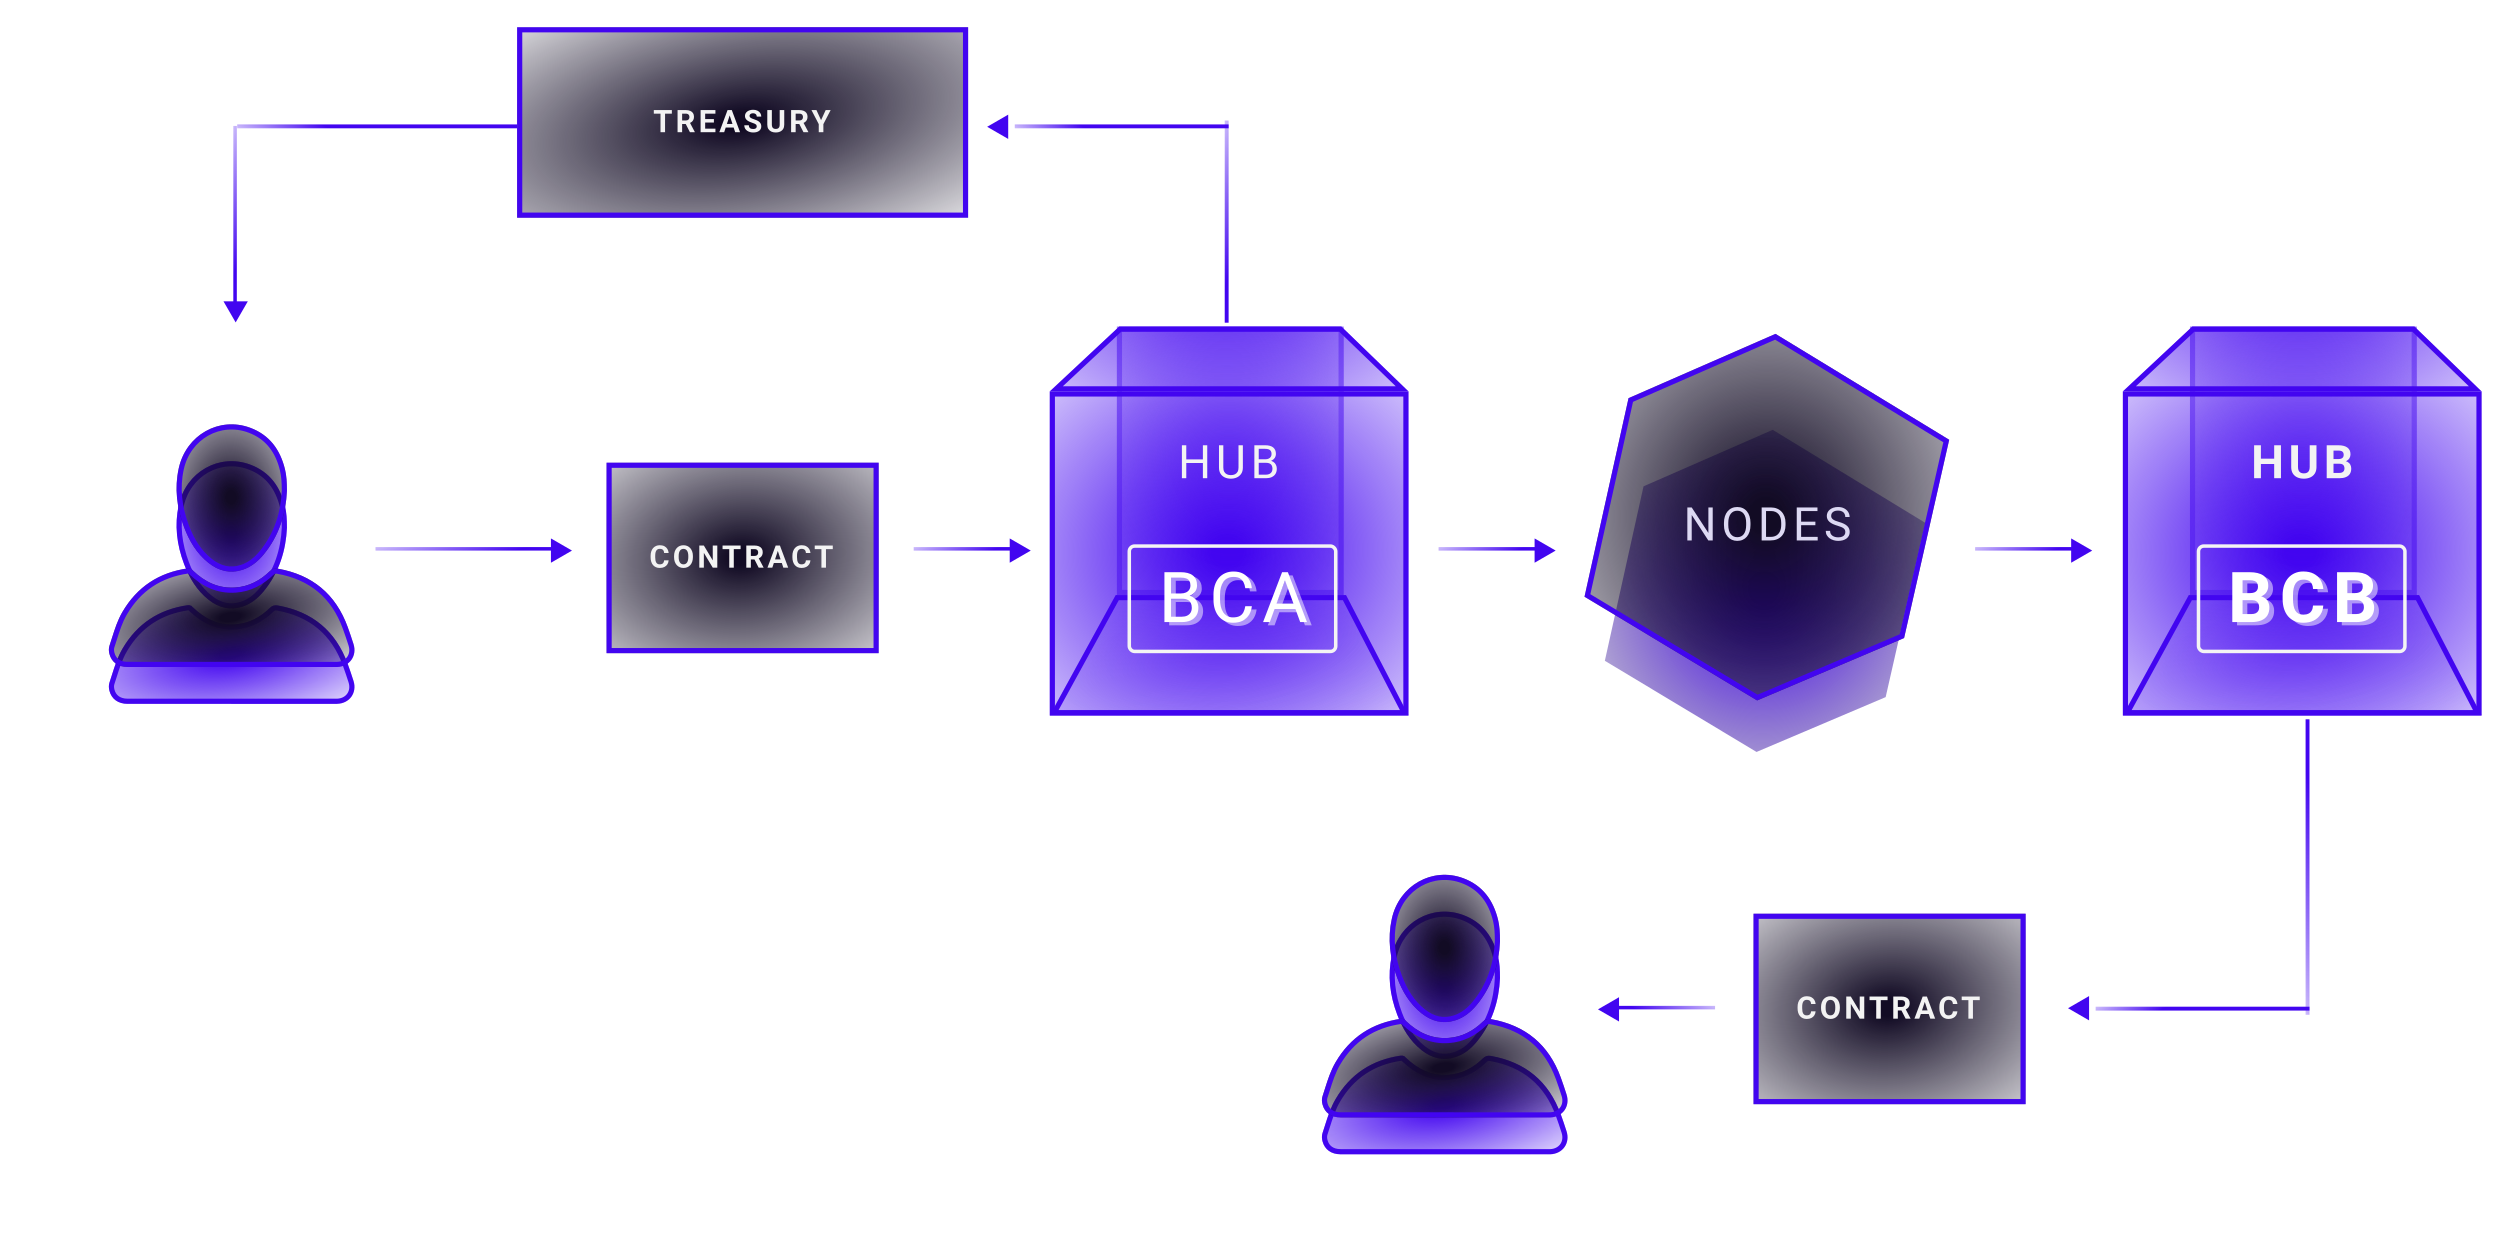 <svg width="643" height="320" viewBox="0 0 643 320" fill="none" xmlns="http://www.w3.org/2000/svg">
<g filter="url(#filter0_d_415_3721)">
<g filter="url(#filter1_f_415_3721)">
<rect x="270" y="96.668" width="92.262" height="83.333" fill="url(#paint0_radial_415_3721)"/>
<rect x="270.664" y="97.332" width="90.935" height="82.006" stroke="#4205F0" stroke-width="1.327"/>
</g>
<g opacity="0.5" filter="url(#filter2_f_415_3721)">
<rect x="287.262" y="80" width="58.333" height="69.048" fill="url(#paint1_radial_415_3721)"/>
<rect x="287.925" y="80.663" width="57.006" height="67.721" stroke="#4205F0" stroke-width="1.327"/>
</g>
<g filter="url(#filter3_f_415_3721)">
<path d="M286.964 149.047H346.191L362.262 179.999H270L286.964 149.047Z" fill="url(#paint2_radial_415_3721)" fill-opacity="0.3"/>
<path d="M271.12 179.336L287.357 149.71H345.787L361.17 179.336H271.12Z" stroke="#4205F0" stroke-width="1.327"/>
</g>
<g filter="url(#filter4_f_415_3721)">
<path d="M287.857 80H345L362.262 96.667H270L287.857 80Z" fill="url(#paint3_radial_415_3721)"/>
<path d="M271.683 96.003L288.119 80.663H344.732L360.619 96.003H271.683Z" stroke="#4205F0" stroke-width="1.327"/>
</g>
<path d="M309.524 114.165V115.08H304.934V114.165H309.524ZM305.109 110.519V119H303.984V110.519H305.109ZM310.503 110.519V119H309.384V110.519H310.503ZM318.546 110.519H319.664V116.256C319.664 116.893 319.523 117.423 319.239 117.847C318.956 118.27 318.579 118.588 318.109 118.802C317.643 119.012 317.136 119.117 316.589 119.117C316.014 119.117 315.494 119.012 315.028 118.802C314.566 118.588 314.199 118.27 313.927 117.847C313.659 117.423 313.525 116.893 313.525 116.256V110.519H314.637V116.256C314.637 116.699 314.719 117.064 314.882 117.351C315.045 117.639 315.272 117.852 315.564 117.992C315.859 118.132 316.2 118.202 316.589 118.202C316.981 118.202 317.323 118.132 317.614 117.992C317.909 117.852 318.138 117.639 318.301 117.351C318.464 117.064 318.546 116.699 318.546 116.256V110.519ZM325.646 115.033H323.496L323.485 114.13H325.436C325.758 114.13 326.04 114.076 326.281 113.967C326.521 113.858 326.708 113.703 326.84 113.501C326.976 113.295 327.044 113.051 327.044 112.767C327.044 112.456 326.983 112.204 326.863 112.01C326.747 111.812 326.566 111.668 326.321 111.579C326.081 111.486 325.774 111.439 325.401 111.439H323.747V119H322.622V110.519H325.401C325.836 110.519 326.224 110.563 326.566 110.653C326.908 110.738 327.197 110.874 327.434 111.06C327.675 111.243 327.857 111.476 327.981 111.759C328.106 112.043 328.168 112.383 328.168 112.779C328.168 113.128 328.079 113.445 327.9 113.728C327.721 114.008 327.473 114.237 327.154 114.416C326.84 114.594 326.471 114.709 326.048 114.759L325.646 115.033ZM325.593 119H323.053L323.688 118.085H325.593C325.95 118.085 326.253 118.023 326.502 117.899C326.754 117.775 326.947 117.6 327.079 117.375C327.211 117.146 327.277 116.876 327.277 116.565C327.277 116.251 327.22 115.979 327.108 115.75C326.995 115.52 326.818 115.344 326.578 115.22C326.337 115.095 326.026 115.033 325.646 115.033H324.044L324.055 114.13H326.246L326.484 114.456C326.892 114.491 327.238 114.608 327.521 114.806C327.805 115 328.02 115.249 328.168 115.552C328.319 115.854 328.395 116.188 328.395 116.553C328.395 117.082 328.279 117.528 328.046 117.893C327.816 118.254 327.492 118.53 327.073 118.72C326.653 118.907 326.16 119 325.593 119Z" fill="#F3F3F3"/>
<g filter="url(#filter5_f_415_3721)">
<path d="M305.282 150.827H302.03L302.012 149.461H304.965C305.452 149.461 305.878 149.379 306.242 149.214C306.607 149.05 306.889 148.815 307.088 148.509C307.294 148.198 307.397 147.828 307.397 147.399C307.397 146.929 307.306 146.547 307.124 146.253C306.947 145.954 306.674 145.736 306.304 145.601C305.94 145.46 305.476 145.39 304.912 145.39H302.409V156.828H300.708V143.997H304.912C305.57 143.997 306.157 144.065 306.674 144.2C307.191 144.329 307.629 144.535 307.987 144.817C308.351 145.093 308.628 145.446 308.816 145.874C309.004 146.303 309.098 146.817 309.098 147.417C309.098 147.945 308.962 148.424 308.692 148.853C308.422 149.276 308.046 149.623 307.564 149.893C307.088 150.163 306.53 150.336 305.89 150.413L305.282 150.827ZM305.203 156.828H301.36L302.321 155.445H305.203C305.743 155.445 306.201 155.351 306.577 155.163C306.959 154.975 307.25 154.71 307.45 154.369C307.649 154.023 307.749 153.615 307.749 153.145C307.749 152.669 307.664 152.257 307.494 151.911C307.323 151.564 307.056 151.297 306.692 151.109C306.328 150.921 305.858 150.827 305.282 150.827H302.858L302.876 149.461H306.19L306.551 149.955C307.168 150.007 307.691 150.184 308.119 150.483C308.548 150.777 308.874 151.153 309.098 151.611C309.327 152.069 309.441 152.575 309.441 153.127C309.441 153.926 309.265 154.602 308.913 155.154C308.566 155.7 308.075 156.117 307.441 156.405C306.806 156.687 306.06 156.828 305.203 156.828ZM321.504 152.748H323.196C323.107 153.559 322.875 154.284 322.499 154.925C322.123 155.565 321.592 156.073 320.904 156.449C320.217 156.819 319.359 157.004 318.331 157.004C317.579 157.004 316.895 156.863 316.278 156.581C315.667 156.299 315.141 155.9 314.7 155.383C314.26 154.86 313.919 154.234 313.678 153.506C313.443 152.772 313.326 151.955 313.326 151.056V149.778C313.326 148.879 313.443 148.066 313.678 147.337C313.919 146.603 314.263 145.974 314.709 145.451C315.162 144.929 315.705 144.526 316.34 144.244C316.974 143.962 317.688 143.821 318.481 143.821C319.45 143.821 320.27 144.003 320.94 144.368C321.609 144.732 322.129 145.237 322.499 145.883C322.875 146.524 323.107 147.267 323.196 148.113H321.504C321.421 147.514 321.269 146.999 321.045 146.571C320.822 146.136 320.505 145.801 320.094 145.566C319.682 145.331 319.145 145.213 318.481 145.213C317.911 145.213 317.409 145.322 316.974 145.54C316.545 145.757 316.184 146.065 315.89 146.465C315.602 146.864 315.385 147.343 315.238 147.901C315.091 148.459 315.018 149.079 315.018 149.761V151.056C315.018 151.685 315.082 152.275 315.212 152.827C315.347 153.38 315.549 153.864 315.82 154.281C316.09 154.698 316.434 155.027 316.851 155.268C317.268 155.503 317.761 155.621 318.331 155.621C319.054 155.621 319.629 155.506 320.058 155.277C320.487 155.048 320.81 154.719 321.028 154.29C321.251 153.861 321.41 153.347 321.504 152.748ZM332.068 145.134L327.82 156.828H326.084L330.975 143.997H332.094L332.068 145.134ZM335.628 156.828L331.372 145.134L331.345 143.997H332.464L337.373 156.828H335.628ZM335.408 152.078V153.471H328.199V152.078H335.408Z" fill="white" fill-opacity="0.5"/>
</g>
<path d="M304.063 149.999H300.811L300.794 148.633H303.746C304.233 148.633 304.659 148.551 305.023 148.386C305.388 148.222 305.67 147.987 305.869 147.681C306.075 147.37 306.178 147 306.178 146.571C306.178 146.101 306.087 145.719 305.905 145.425C305.728 145.126 305.455 144.908 305.085 144.773C304.721 144.632 304.257 144.562 303.693 144.562H301.19V156H299.489V143.169H303.693C304.351 143.169 304.938 143.237 305.455 143.372C305.972 143.501 306.41 143.707 306.768 143.989C307.132 144.265 307.409 144.617 307.597 145.046C307.785 145.475 307.879 145.989 307.879 146.588C307.879 147.117 307.743 147.596 307.473 148.025C307.203 148.448 306.827 148.794 306.345 149.065C305.869 149.335 305.311 149.508 304.671 149.585L304.063 149.999ZM303.984 156H300.141L301.102 154.616H303.984C304.524 154.616 304.982 154.522 305.358 154.334C305.74 154.146 306.031 153.882 306.231 153.541C306.43 153.195 306.53 152.786 306.53 152.316C306.53 151.841 306.445 151.429 306.275 151.083C306.104 150.736 305.837 150.469 305.473 150.281C305.109 150.093 304.639 149.999 304.063 149.999H301.639L301.657 148.633H304.971L305.332 149.126C305.949 149.179 306.472 149.356 306.9 149.655C307.329 149.949 307.655 150.325 307.879 150.783C308.108 151.241 308.222 151.747 308.222 152.299C308.222 153.098 308.046 153.773 307.694 154.326C307.347 154.872 306.856 155.289 306.222 155.577C305.587 155.859 304.841 156 303.984 156ZM320.285 151.92H321.977C321.888 152.731 321.656 153.456 321.28 154.097C320.904 154.737 320.373 155.245 319.685 155.621C318.998 155.991 318.14 156.176 317.112 156.176C316.36 156.176 315.676 156.035 315.059 155.753C314.448 155.471 313.922 155.072 313.481 154.555C313.041 154.032 312.7 153.406 312.459 152.678C312.224 151.943 312.107 151.127 312.107 150.228V148.95C312.107 148.051 312.224 147.238 312.459 146.509C312.7 145.775 313.044 145.146 313.49 144.623C313.943 144.1 314.486 143.698 315.121 143.416C315.755 143.134 316.469 142.993 317.262 142.993C318.231 142.993 319.051 143.175 319.721 143.539C320.39 143.904 320.91 144.409 321.28 145.055C321.656 145.695 321.888 146.439 321.977 147.285H320.285C320.202 146.685 320.05 146.171 319.826 145.742C319.603 145.308 319.286 144.973 318.875 144.738C318.463 144.503 317.926 144.385 317.262 144.385C316.692 144.385 316.19 144.494 315.755 144.711C315.326 144.929 314.965 145.237 314.671 145.637C314.383 146.036 314.166 146.515 314.019 147.073C313.872 147.631 313.799 148.251 313.799 148.933V150.228C313.799 150.857 313.863 151.447 313.993 151.999C314.128 152.551 314.33 153.036 314.601 153.453C314.871 153.87 315.215 154.199 315.632 154.44C316.049 154.675 316.542 154.793 317.112 154.793C317.835 154.793 318.41 154.678 318.839 154.449C319.268 154.22 319.591 153.891 319.809 153.462C320.032 153.033 320.191 152.519 320.285 151.92ZM330.849 144.306L326.601 156H324.865L329.756 143.169H330.875L330.849 144.306ZM334.409 156L330.153 144.306L330.126 143.169H331.245L336.154 156H334.409ZM334.189 151.25V152.643H326.98V151.25H334.189Z" fill="white"/>
<rect x="290.451" y="136.451" width="53.098" height="27.098" rx="1.354" stroke="#F4F4F4" stroke-width="0.902"/>
<g filter="url(#filter6_f_415_3721)">
<rect x="546" y="96.668" width="92.262" height="83.333" fill="url(#paint4_radial_415_3721)"/>
<rect x="546.664" y="97.332" width="90.935" height="82.006" stroke="#4205F0" stroke-width="1.327"/>
</g>
<g opacity="0.5" filter="url(#filter7_f_415_3721)">
<rect x="563.262" y="80" width="58.333" height="69.048" fill="url(#paint5_radial_415_3721)"/>
<rect x="563.925" y="80.663" width="57.006" height="67.721" stroke="#4205F0" stroke-width="1.327"/>
</g>
<g filter="url(#filter8_f_415_3721)">
<path d="M562.964 149.047H622.191L638.262 179.999H546L562.964 149.047Z" fill="url(#paint6_radial_415_3721)" fill-opacity="0.3"/>
<path d="M547.12 179.336L563.357 149.71H621.787L637.17 179.336H547.12Z" stroke="#4205F0" stroke-width="1.327"/>
</g>
<g filter="url(#filter9_f_415_3721)">
<path d="M563.857 80H621L638.262 96.667H546L563.857 80Z" fill="url(#paint7_radial_415_3721)"/>
<path d="M547.683 96.003L564.119 80.663H620.732L636.619 96.003H547.683Z" stroke="#4205F0" stroke-width="1.327"/>
</g>
<path d="M585.413 113.973V115.336H580.986V113.973H585.413ZM581.505 110.519V119H579.757V110.519H581.505ZM586.66 110.519V119H584.918V110.519H586.66ZM594.057 110.519H595.798V116.122C595.798 116.775 595.659 117.324 595.379 117.771C595.103 118.217 594.721 118.553 594.231 118.779C593.746 119.004 593.187 119.117 592.554 119.117C591.921 119.117 591.358 119.004 590.865 118.779C590.375 118.553 589.991 118.217 589.711 117.771C589.435 117.324 589.298 116.775 589.298 116.122V110.519H591.045V116.122C591.045 116.503 591.105 116.814 591.226 117.054C591.346 117.295 591.519 117.472 591.744 117.585C591.973 117.697 592.243 117.753 592.554 117.753C592.872 117.753 593.142 117.697 593.364 117.585C593.589 117.472 593.76 117.295 593.876 117.054C593.996 116.814 594.057 116.503 594.057 116.122V110.519ZM601.75 115.278H599.572L599.56 114.078H601.389C601.712 114.078 601.976 114.037 602.182 113.955C602.387 113.87 602.541 113.748 602.642 113.588C602.747 113.425 602.799 113.227 602.799 112.994C602.799 112.73 602.748 112.517 602.648 112.354C602.55 112.19 602.397 112.072 602.187 111.998C601.982 111.924 601.716 111.888 601.389 111.888H600.178V119H598.43V110.519H601.389C601.883 110.519 602.323 110.565 602.712 110.658C603.104 110.752 603.436 110.893 603.708 111.084C603.98 111.274 604.187 111.515 604.331 111.806C604.475 112.093 604.547 112.435 604.547 112.831C604.547 113.181 604.467 113.503 604.308 113.798C604.152 114.093 603.906 114.334 603.568 114.521C603.234 114.707 602.797 114.81 602.257 114.829L601.75 115.278ZM601.675 119H599.094L599.776 117.637H601.675C601.982 117.637 602.232 117.588 602.426 117.491C602.62 117.39 602.764 117.254 602.857 117.084C602.95 116.913 602.997 116.717 602.997 116.495C602.997 116.247 602.954 116.031 602.869 115.849C602.787 115.666 602.655 115.526 602.473 115.429C602.29 115.328 602.049 115.278 601.75 115.278H600.067L600.079 114.078H602.176L602.578 114.55C603.094 114.542 603.51 114.633 603.824 114.823C604.143 115.01 604.374 115.253 604.517 115.552C604.665 115.851 604.739 116.171 604.739 116.513C604.739 117.056 604.62 117.515 604.383 117.887C604.147 118.256 603.799 118.534 603.341 118.72C602.886 118.907 602.331 119 601.675 119Z" fill="#F3F3F3"/>
<g filter="url(#filter10_f_415_3721)">
<path d="M580.388 151.197H577.092L577.074 149.382H579.841C580.329 149.382 580.728 149.32 581.04 149.197C581.351 149.067 581.583 148.882 581.736 148.641C581.895 148.395 581.974 148.095 581.974 147.743C581.974 147.343 581.897 147.02 581.745 146.773C581.598 146.527 581.366 146.347 581.049 146.236C580.737 146.124 580.335 146.068 579.841 146.068H578.008V156.828H575.365V143.997H579.841C580.587 143.997 581.254 144.068 581.842 144.209C582.435 144.35 582.937 144.564 583.349 144.852C583.76 145.14 584.074 145.504 584.291 145.945C584.509 146.38 584.618 146.897 584.618 147.496C584.618 148.025 584.497 148.512 584.256 148.959C584.021 149.405 583.648 149.769 583.137 150.051C582.632 150.333 581.971 150.489 581.154 150.519L580.388 151.197ZM580.273 156.828H576.369L577.4 154.766H580.273C580.737 154.766 581.116 154.693 581.41 154.546C581.704 154.393 581.921 154.187 582.062 153.929C582.203 153.67 582.273 153.374 582.273 153.039C582.273 152.663 582.209 152.337 582.08 152.061C581.956 151.785 581.756 151.573 581.48 151.426C581.204 151.273 580.84 151.197 580.388 151.197H577.841L577.858 149.382H581.031L581.639 150.096C582.42 150.084 583.049 150.222 583.525 150.51C584.007 150.792 584.356 151.159 584.573 151.611C584.797 152.064 584.908 152.548 584.908 153.065C584.908 153.888 584.729 154.581 584.371 155.145C584.012 155.703 583.487 156.123 582.793 156.405C582.106 156.687 581.266 156.828 580.273 156.828ZM596.133 152.572H598.768C598.715 153.435 598.478 154.202 598.055 154.872C597.637 155.542 597.053 156.064 596.301 156.44C595.555 156.816 594.656 157.004 593.604 157.004C592.782 157.004 592.045 156.863 591.392 156.581C590.74 156.294 590.182 155.882 589.718 155.348C589.26 154.813 588.91 154.167 588.669 153.409C588.429 152.651 588.308 151.802 588.308 150.862V149.972C588.308 149.032 588.431 148.183 588.678 147.425C588.931 146.662 589.289 146.012 589.753 145.478C590.223 144.943 590.784 144.532 591.436 144.244C592.089 143.956 592.817 143.812 593.622 143.812C594.691 143.812 595.593 144.006 596.327 144.394C597.068 144.782 597.64 145.316 598.046 145.998C598.457 146.679 598.704 147.455 598.786 148.324H596.142C596.113 147.807 596.01 147.37 595.834 147.011C595.658 146.647 595.39 146.374 595.032 146.192C594.679 146.004 594.209 145.91 593.622 145.91C593.181 145.91 592.797 145.992 592.468 146.156C592.139 146.321 591.862 146.571 591.639 146.905C591.416 147.24 591.248 147.663 591.137 148.174C591.031 148.68 590.978 149.273 590.978 149.955V150.862C590.978 151.526 591.028 152.111 591.128 152.616C591.228 153.115 591.381 153.538 591.586 153.885C591.798 154.226 592.068 154.484 592.397 154.66C592.732 154.831 593.134 154.916 593.604 154.916C594.157 154.916 594.612 154.828 594.97 154.651C595.329 154.475 595.602 154.214 595.79 153.867C595.984 153.521 596.098 153.089 596.133 152.572ZM607.332 151.197H604.036L604.019 149.382H606.786C607.273 149.382 607.673 149.32 607.984 149.197C608.296 149.067 608.528 148.882 608.68 148.641C608.839 148.395 608.918 148.095 608.918 147.743C608.918 147.343 608.842 147.02 608.689 146.773C608.542 146.527 608.31 146.347 607.993 146.236C607.682 146.124 607.279 146.068 606.786 146.068H604.953V156.828H602.309V143.997H606.786C607.532 143.997 608.199 144.068 608.786 144.209C609.38 144.35 609.882 144.564 610.293 144.852C610.704 145.14 611.019 145.504 611.236 145.945C611.453 146.38 611.562 146.897 611.562 147.496C611.562 148.025 611.442 148.512 611.201 148.959C610.966 149.405 610.593 149.769 610.082 150.051C609.576 150.333 608.915 150.489 608.099 150.519L607.332 151.197ZM607.218 156.828H603.314L604.345 154.766H607.218C607.682 154.766 608.061 154.693 608.354 154.546C608.648 154.393 608.865 154.187 609.006 153.929C609.147 153.67 609.218 153.374 609.218 153.039C609.218 152.663 609.153 152.337 609.024 152.061C608.901 151.785 608.701 151.573 608.425 151.426C608.149 151.273 607.785 151.197 607.332 151.197H604.785L604.803 149.382H607.975L608.583 150.096C609.365 150.084 609.993 150.222 610.469 150.51C610.951 150.792 611.301 151.159 611.518 151.611C611.741 152.064 611.853 152.548 611.853 153.065C611.853 153.888 611.674 154.581 611.315 155.145C610.957 155.703 610.431 156.123 609.738 156.405C609.051 156.687 608.21 156.828 607.218 156.828Z" fill="white" fill-opacity="0.5"/>
</g>
<path d="M579.169 150.369H575.873L575.855 148.554H578.622C579.11 148.554 579.509 148.492 579.821 148.369C580.132 148.239 580.364 148.054 580.517 147.813C580.676 147.567 580.755 147.267 580.755 146.915C580.755 146.515 580.678 146.192 580.526 145.945C580.379 145.698 580.147 145.519 579.83 145.408C579.518 145.296 579.116 145.24 578.622 145.24H576.789V156H574.146V143.169H578.622C579.368 143.169 580.035 143.24 580.623 143.381C581.216 143.522 581.718 143.736 582.13 144.024C582.541 144.312 582.855 144.676 583.072 145.117C583.29 145.552 583.399 146.069 583.399 146.668C583.399 147.196 583.278 147.684 583.037 148.131C582.802 148.577 582.429 148.941 581.918 149.223C581.413 149.505 580.752 149.661 579.935 149.69L579.169 150.369ZM579.054 156H575.15L576.181 153.938H579.054C579.518 153.938 579.897 153.864 580.191 153.718C580.485 153.565 580.702 153.359 580.843 153.101C580.984 152.842 581.054 152.546 581.054 152.211C581.054 151.835 580.99 151.509 580.861 151.233C580.737 150.956 580.537 150.745 580.261 150.598C579.985 150.445 579.621 150.369 579.169 150.369H576.622L576.639 148.554H579.812L580.42 149.267C581.201 149.256 581.83 149.394 582.306 149.682C582.788 149.964 583.137 150.331 583.354 150.783C583.578 151.235 583.689 151.72 583.689 152.237C583.689 153.06 583.51 153.753 583.152 154.317C582.793 154.875 582.268 155.295 581.574 155.577C580.887 155.859 580.047 156 579.054 156ZM594.914 151.744H597.549C597.496 152.607 597.259 153.374 596.836 154.044C596.418 154.713 595.834 155.236 595.082 155.612C594.336 155.988 593.437 156.176 592.385 156.176C591.563 156.176 590.826 156.035 590.173 155.753C589.521 155.465 588.963 155.054 588.499 154.52C588.041 153.985 587.691 153.339 587.45 152.581C587.21 151.823 587.089 150.974 587.089 150.034V149.144C587.089 148.204 587.212 147.355 587.459 146.597C587.712 145.834 588.07 145.184 588.534 144.65C589.004 144.115 589.565 143.704 590.217 143.416C590.87 143.128 591.598 142.984 592.403 142.984C593.472 142.984 594.374 143.178 595.108 143.566C595.849 143.954 596.421 144.488 596.827 145.17C597.238 145.851 597.485 146.627 597.567 147.496H594.923C594.894 146.979 594.791 146.541 594.615 146.183C594.439 145.819 594.171 145.546 593.813 145.364C593.46 145.176 592.99 145.082 592.403 145.082C591.962 145.082 591.578 145.164 591.249 145.328C590.92 145.493 590.643 145.742 590.42 146.077C590.197 146.412 590.03 146.835 589.918 147.346C589.812 147.852 589.759 148.445 589.759 149.126V150.034C589.759 150.698 589.809 151.282 589.909 151.788C590.009 152.287 590.162 152.71 590.367 153.057C590.579 153.397 590.849 153.656 591.178 153.832C591.513 154.003 591.915 154.088 592.385 154.088C592.938 154.088 593.393 154 593.751 153.823C594.11 153.647 594.383 153.386 594.571 153.039C594.765 152.692 594.879 152.261 594.914 151.744ZM606.113 150.369H602.817L602.8 148.554H605.567C606.054 148.554 606.454 148.492 606.765 148.369C607.077 148.239 607.309 148.054 607.461 147.813C607.62 147.567 607.699 147.267 607.699 146.915C607.699 146.515 607.623 146.192 607.47 145.945C607.323 145.698 607.091 145.519 606.774 145.408C606.463 145.296 606.06 145.24 605.567 145.24H603.734V156H601.09V143.169H605.567C606.313 143.169 606.98 143.24 607.567 143.381C608.161 143.522 608.663 143.736 609.074 144.024C609.485 144.312 609.8 144.676 610.017 145.117C610.234 145.552 610.343 146.069 610.343 146.668C610.343 147.196 610.223 147.684 609.982 148.131C609.747 148.577 609.374 148.941 608.863 149.223C608.357 149.505 607.696 149.661 606.88 149.69L606.113 150.369ZM605.999 156H602.095L603.126 153.938H605.999C606.463 153.938 606.842 153.864 607.135 153.718C607.429 153.565 607.646 153.359 607.787 153.101C607.928 152.842 607.999 152.546 607.999 152.211C607.999 151.835 607.934 151.509 607.805 151.233C607.682 150.956 607.482 150.745 607.206 150.598C606.93 150.445 606.566 150.369 606.113 150.369H603.566L603.584 148.554H606.756L607.364 149.267C608.146 149.256 608.774 149.394 609.25 149.682C609.732 149.964 610.082 150.331 610.299 150.783C610.522 151.235 610.634 151.72 610.634 152.237C610.634 153.06 610.455 153.753 610.096 154.317C609.738 154.875 609.212 155.295 608.519 155.577C607.832 155.859 606.991 156 605.999 156Z" fill="white"/>
<rect x="565.451" y="136.451" width="53.098" height="27.098" rx="1.354" stroke="#F4F4F4" stroke-width="0.902"/>
<g filter="url(#filter11_f_415_3721)">
<path d="M455.93 106.551L495.189 130.484L484.992 175.298L451.779 189.401L412.765 165.956L422.717 121.081L455.93 106.551Z" fill="url(#paint8_radial_415_3721)"/>
</g>
<g filter="url(#filter12_f_415_3721)">
<path d="M456.657 81.874L501.331 109.109L489.729 160.105L451.933 176.155L407.537 149.475L418.861 98.409L456.657 81.874Z" fill="url(#paint9_radial_415_3721)"/>
<path d="M419.436 98.882L456.607 82.62L500.579 109.427L489.157 159.627L451.985 175.412L408.288 149.153L419.436 98.882Z" stroke="#4205F0" stroke-width="1.327"/>
</g>
<path d="M440.509 126.519V135H439.378L435.109 128.458V135H433.984V126.519H435.109L439.396 133.078V126.519H440.509ZM450.224 130.491V131.027C450.224 131.664 450.144 132.235 449.985 132.74C449.826 133.245 449.596 133.674 449.297 134.027C448.998 134.381 448.639 134.65 448.22 134.837C447.804 135.023 447.338 135.117 446.822 135.117C446.321 135.117 445.861 135.023 445.441 134.837C445.026 134.65 444.665 134.381 444.358 134.027C444.055 133.674 443.82 133.245 443.653 132.74C443.486 132.235 443.402 131.664 443.402 131.027V130.491C443.402 129.855 443.484 129.286 443.647 128.785C443.814 128.28 444.049 127.851 444.352 127.497C444.655 127.14 445.014 126.868 445.43 126.682C445.849 126.495 446.309 126.402 446.81 126.402C447.327 126.402 447.793 126.495 448.208 126.682C448.628 126.868 448.987 127.14 449.286 127.497C449.589 127.851 449.82 128.28 449.979 128.785C450.142 129.286 450.224 129.855 450.224 130.491ZM449.111 131.027V130.48C449.111 129.975 449.059 129.528 448.954 129.14C448.853 128.752 448.703 128.425 448.505 128.161C448.307 127.897 448.064 127.697 447.777 127.561C447.494 127.425 447.171 127.357 446.81 127.357C446.461 127.357 446.144 127.425 445.861 127.561C445.581 127.697 445.34 127.897 445.138 128.161C444.94 128.425 444.787 128.752 444.678 129.14C444.569 129.528 444.515 129.975 444.515 130.48V131.027C444.515 131.536 444.569 131.986 444.678 132.379C444.787 132.767 444.942 133.095 445.144 133.363C445.35 133.627 445.593 133.827 445.872 133.963C446.156 134.099 446.472 134.167 446.822 134.167C447.187 134.167 447.511 134.099 447.795 133.963C448.078 133.827 448.317 133.627 448.511 133.363C448.709 133.095 448.859 132.767 448.96 132.379C449.061 131.986 449.111 131.536 449.111 131.027ZM455.395 135H453.624L453.636 134.085H455.395C456.001 134.085 456.506 133.959 456.91 133.707C457.314 133.451 457.616 133.093 457.818 132.635C458.024 132.173 458.127 131.633 458.127 131.016V130.497C458.127 130.012 458.069 129.581 457.952 129.204C457.836 128.823 457.665 128.503 457.44 128.243C457.215 127.979 456.939 127.779 456.613 127.643C456.29 127.507 455.919 127.439 455.5 127.439H453.589V126.519H455.5C456.055 126.519 456.562 126.612 457.02 126.798C457.479 126.981 457.873 127.247 458.203 127.596C458.537 127.942 458.793 128.361 458.972 128.855C459.15 129.344 459.24 129.895 459.24 130.509V131.016C459.24 131.629 459.15 132.183 458.972 132.676C458.793 133.165 458.535 133.583 458.197 133.928C457.863 134.274 457.459 134.54 456.985 134.726C456.515 134.909 455.985 135 455.395 135ZM454.224 126.519V135H453.1V126.519H454.224ZM467.51 134.085V135H463.019V134.085H467.51ZM463.246 126.519V135H462.122V126.519H463.246ZM466.916 130.165V131.08H463.019V130.165H466.916ZM467.452 126.519V127.439H463.019V126.519H467.452ZM474.616 132.856C474.616 132.658 474.585 132.484 474.522 132.332C474.464 132.177 474.359 132.037 474.208 131.913C474.06 131.788 473.854 131.67 473.59 131.557C473.33 131.445 473 131.33 472.6 131.214C472.181 131.089 471.802 130.952 471.464 130.8C471.126 130.645 470.837 130.468 470.596 130.27C470.356 130.072 470.171 129.845 470.043 129.588C469.915 129.332 469.851 129.039 469.851 128.709C469.851 128.379 469.919 128.074 470.055 127.794C470.19 127.515 470.385 127.272 470.637 127.066C470.893 126.857 471.198 126.693 471.552 126.577C471.905 126.46 472.299 126.402 472.734 126.402C473.371 126.402 473.911 126.524 474.353 126.769C474.8 127.01 475.14 127.326 475.373 127.719C475.606 128.107 475.722 128.523 475.722 128.965H474.604C474.604 128.647 474.536 128.365 474.4 128.121C474.264 127.872 474.058 127.678 473.783 127.538C473.507 127.394 473.157 127.323 472.734 127.323C472.334 127.323 472.004 127.383 471.744 127.503C471.484 127.623 471.289 127.787 471.161 127.992C471.037 128.198 470.975 128.433 470.975 128.697C470.975 128.876 471.012 129.039 471.086 129.187C471.163 129.33 471.282 129.464 471.441 129.588C471.604 129.713 471.81 129.827 472.058 129.932C472.311 130.037 472.612 130.138 472.961 130.235C473.443 130.371 473.858 130.522 474.208 130.689C474.557 130.856 474.845 131.045 475.07 131.254C475.299 131.46 475.468 131.695 475.577 131.959C475.689 132.219 475.746 132.515 475.746 132.845C475.746 133.19 475.676 133.503 475.536 133.783C475.396 134.062 475.196 134.301 474.936 134.499C474.676 134.697 474.363 134.85 473.998 134.959C473.637 135.064 473.233 135.117 472.787 135.117C472.394 135.117 472.008 135.062 471.627 134.953C471.251 134.845 470.907 134.682 470.596 134.464C470.289 134.247 470.043 133.979 469.857 133.66C469.674 133.338 469.583 132.965 469.583 132.542H470.701C470.701 132.833 470.757 133.084 470.87 133.293C470.983 133.499 471.136 133.67 471.33 133.806C471.528 133.942 471.752 134.043 472 134.109C472.253 134.171 472.515 134.202 472.787 134.202C473.179 134.202 473.511 134.148 473.783 134.039C474.054 133.93 474.26 133.775 474.4 133.573C474.544 133.371 474.616 133.132 474.616 132.856Z" fill="#DDD9F3"/>
<g filter="url(#filter13_f_415_3721)">
<g filter="url(#filter14_f_415_3721)">
<path d="M59.638 177.026C50.693 177.026 41.75 177.03 32.804 177.024C30.399 177.024 28.71 175.804 28.155 173.704C27.965 172.983 27.93 172.247 28.162 171.544C29.146 168.578 29.926 165.526 31.526 162.805C35.301 156.38 40.915 152.703 48.282 151.657C48.887 151.571 49.232 151.832 49.619 152.207C52.658 155.145 56.198 156.875 60.526 156.577C64.023 156.336 66.933 154.778 69.394 152.371C70.041 151.739 70.635 151.588 71.491 151.739C80.338 153.321 86.341 158.283 89.425 166.737C89.957 168.192 90.454 169.659 90.921 171.136C91.882 174.17 89.928 176.911 86.744 177.026C86.47 177.035 86.196 177.03 85.922 177.03C77.16 177.03 68.397 177.03 59.636 177.03L59.638 177.026Z" fill="url(#paint10_radial_415_3721)"/>
<path d="M60.71 176.366L60.712 176.363H59.638C57.081 176.363 54.524 176.363 51.967 176.363C45.58 176.364 39.193 176.365 32.805 176.361H32.804C31.714 176.361 30.832 176.085 30.172 175.612C29.516 175.143 29.038 174.449 28.796 173.535C28.629 172.9 28.611 172.3 28.792 171.752C28.996 171.137 29.189 170.526 29.381 169.92C30.134 167.542 30.861 165.246 32.098 163.141L32.098 163.141C35.768 156.895 41.203 153.333 48.376 152.314C48.554 152.289 48.658 152.316 48.744 152.357C48.852 152.409 48.971 152.503 49.158 152.684L49.619 152.207L49.158 152.684C52.296 155.718 56.01 157.553 60.572 157.239L60.572 157.239C64.256 156.985 67.308 155.34 69.858 152.846C70.127 152.583 70.345 152.458 70.549 152.398C70.757 152.338 71.009 152.328 71.375 152.392C79.992 153.933 85.8 158.736 88.802 166.964L88.802 166.964C89.33 168.41 89.824 169.868 90.288 171.337L90.288 171.337C90.71 172.668 90.484 173.893 89.846 174.791C89.207 175.69 88.121 176.312 86.721 176.363C86.536 176.369 86.356 176.368 86.162 176.367C86.085 176.367 86.005 176.366 85.922 176.366H85.871H85.82H85.769H85.717H85.666H85.614H85.563H85.512H85.46H85.409H85.358H85.306H85.255H85.204H85.152H85.101H85.05H84.998H84.947H84.896H84.844H84.793H84.742H84.69H84.639H84.588H84.536H84.485H84.433H84.382H84.331H84.279H84.228H84.177H84.126H84.074H84.023H83.971H83.92H83.869H83.817H83.766H83.715H83.663H83.612H83.561H83.509H83.458H83.407H83.355H83.304H83.253H83.201H83.15H83.099H83.047H82.996H82.945H82.893H82.842H82.79H82.739H82.688H82.636H82.585H82.534H82.483H82.431H82.38H82.329H82.277H82.226H82.174H82.123H82.072H82.02H81.969H81.918H81.866H81.815H81.764H81.712H81.661H81.61H81.558H81.507H81.456H81.404H81.353H81.302H81.25H81.199H81.148H81.096H81.045H80.993H80.942H80.891H80.84H80.788H80.737H80.686H80.634H80.583H80.531H80.48H80.429H80.377H80.326H80.275H80.223H80.172H80.121H80.069H80.018H79.967H79.915H79.864H79.813H79.761H79.71H79.659H79.607H79.556H79.505H79.453H79.402H79.351H79.299H79.248H79.197H79.145H79.094H79.043H78.991H78.94H78.888H78.837H78.786H78.734H78.683H78.632H78.58H78.529H78.478H78.426H78.375H78.324H78.272H78.221H78.17H78.118H78.067H78.016H77.964H77.913H77.862H77.81H77.759H77.708H77.656H77.605H77.554H77.502H77.451H77.4H77.348H77.297H77.246H77.194H77.143H77.091H77.04H76.989H76.938H76.886H76.835H76.783H76.732H76.681H76.629H76.578H76.527H76.475H76.424H76.373H76.321H76.27H76.219H76.167H76.116H76.065H76.013H75.962H75.911H75.859H75.808H75.757H75.705H75.654H75.603H75.551H75.5H75.449H75.397H75.346H75.294H75.243H75.192H75.141H75.089H75.038H74.987H74.935H74.884H74.832H74.781H74.73H74.678H74.627H74.576H74.524H74.473H74.422H74.37H74.319H74.268H74.216H74.165H74.114H74.062H74.011H73.96H73.908H73.857H73.806H73.754H73.703H73.652H73.6H73.549H73.498H73.446H73.395H73.344H73.292H73.241H73.189H73.138H73.087H73.035H72.984H72.933H72.882H72.83H72.779H72.728H72.676H72.625H72.573H72.522H72.471H72.419H72.368H72.317H72.265H72.214H72.163H72.111H72.06H72.009H71.957H71.906H71.855H71.803H71.752H71.701H71.649H71.598H71.547H71.495H71.444H71.393H71.341H71.29H71.239H71.187H71.136H71.085H71.033H70.982H70.931H70.879H70.828H70.776H70.725H70.674H70.623H70.571H70.52H70.469H70.417H70.366H70.314H70.263H70.212H70.16H70.109H70.058H70.007H69.955H69.904H69.852H69.801H69.75H69.698H69.647H69.596H69.544H69.493H69.442H69.39H69.339H69.288H69.236H69.185H69.134H69.082H69.031H68.98H68.928H68.877H68.826H68.774H68.723H68.672H68.62H68.569H68.518H68.466H68.415H68.364H68.312H68.261H68.21H68.158H68.107H68.056H68.004H67.953H67.902H67.85H67.799H67.748H67.696H67.645H67.594H67.542H67.491H67.439H67.388H67.337H67.285H67.234H67.183H67.132H67.08H67.029H66.978H66.926H66.875H66.823H66.772H66.721H66.669H66.618H66.567H66.515H66.464H66.413H66.361H66.31H66.259H66.207H66.156H66.105H66.053H66.002H65.951H65.899H65.848H65.797H65.745H65.694H65.643H65.591H65.54H65.489H65.437H65.386H65.335H65.283H65.232H65.181H65.129H65.078H65.027H64.975H64.924H64.873H64.821H64.77H64.719H64.667H64.616H64.565H64.513H64.462H64.411H64.359H64.308H64.257H64.205H64.154H64.103H64.051H64H63.949H63.897H63.846H63.795H63.743H63.692H63.641H63.589H63.538H63.487H63.435H63.384H63.333H63.281H63.23H63.179H63.127H63.076H63.025H62.973H62.922H62.871H62.819H62.768H62.717H62.665H62.614H62.562H62.511H62.46H62.408H62.357H62.306H62.255H62.203H62.152H62.1H62.049H61.998H61.947H61.895H61.844H61.792H61.741H61.69H61.639H61.587H61.536H61.484H61.433H61.382H61.331H61.279H61.228H61.176H61.125H61.074H61.023H60.971H60.92H60.868H60.817H60.766H60.715H60.71Z" stroke="#4205F0" stroke-width="1.327"/>
</g>
<g filter="url(#filter15_f_415_3721)">
<path d="M73.799 131.679C73.549 137.472 71.834 143.229 67.769 148.138C66.311 149.896 64.56 151.315 62.361 152.033C59.141 153.085 56.241 152.311 53.644 150.256C50.593 147.842 48.682 144.613 47.334 141.039C45.483 136.13 44.838 131.082 45.979 125.902C47.86 117.363 56.365 112.527 64.357 115.498C69.345 117.352 72.09 121.17 73.304 126.215C73.699 127.851 73.785 129.52 73.797 131.677L73.799 131.679Z" fill="url(#paint11_radial_415_3721)"/>
<path d="M62.155 151.402L62.155 151.402C59.183 152.373 56.511 151.678 54.056 149.736C51.13 147.421 49.277 144.31 47.955 140.805L47.955 140.805C46.14 135.992 45.519 131.076 46.627 126.045L46.627 126.045C48.426 117.877 56.533 113.297 64.126 116.12L64.126 116.12C68.864 117.881 71.485 121.491 72.659 126.37L72.659 126.37C73.035 127.928 73.121 129.533 73.134 131.681L73.134 131.703C72.881 137.364 71.201 142.953 67.258 147.714C65.854 149.408 64.201 150.735 62.155 151.402Z" stroke="#4205F0" stroke-width="1.327"/>
</g>
</g>
<g filter="url(#filter16_f_415_3721)">
<path d="M59.638 167.552C50.693 167.552 41.75 167.555 32.804 167.55C30.399 167.55 28.71 166.33 28.155 164.23C27.965 163.508 27.93 162.772 28.162 162.069C29.146 159.103 29.926 156.051 31.526 153.33C35.301 146.905 40.915 143.229 48.282 142.182C48.887 142.097 49.232 142.358 49.619 142.732C52.658 145.671 56.198 147.4 60.526 147.102C64.023 146.861 66.933 145.304 69.394 142.896C70.041 142.265 70.635 142.113 71.491 142.265C80.338 143.846 86.341 148.808 89.425 157.262C89.957 158.718 90.454 160.184 90.921 161.662C91.882 164.695 89.928 167.437 86.744 167.552C86.47 167.561 86.196 167.555 85.922 167.555C77.16 167.555 68.397 167.555 59.636 167.555L59.638 167.552Z" fill="url(#paint12_radial_415_3721)"/>
<path d="M60.71 166.892L60.712 166.888H59.638C57.081 166.888 54.524 166.888 51.967 166.889C45.58 166.889 39.193 166.89 32.805 166.886H32.804C31.714 166.886 30.832 166.61 30.172 166.138C29.516 165.668 29.038 164.974 28.796 164.06C28.629 163.425 28.611 162.826 28.792 162.277C28.996 161.663 29.189 161.051 29.381 160.445C30.134 158.068 30.861 155.771 32.098 153.666L32.098 153.666C35.768 147.42 41.203 143.858 48.376 142.839C48.554 142.814 48.658 142.841 48.744 142.882C48.852 142.934 48.971 143.028 49.158 143.209L49.619 142.732L49.158 143.209C52.296 146.243 56.01 148.078 60.572 147.764L60.572 147.764C64.256 147.51 67.308 145.865 69.858 143.371C70.127 143.109 70.345 142.983 70.549 142.924C70.757 142.864 71.009 142.853 71.375 142.918C79.992 144.459 85.8 149.262 88.802 157.49L88.802 157.49C89.33 158.936 89.824 160.393 90.288 161.862L90.288 161.862C90.71 163.193 90.484 164.418 89.846 165.317C89.207 166.216 88.121 166.838 86.721 166.888C86.536 166.895 86.356 166.894 86.162 166.893C86.085 166.892 86.005 166.892 85.922 166.892H85.871H85.82H85.769H85.717H85.666H85.614H85.563H85.512H85.46H85.409H85.358H85.306H85.255H85.204H85.152H85.101H85.05H84.998H84.947H84.896H84.844H84.793H84.742H84.69H84.639H84.588H84.536H84.485H84.433H84.382H84.331H84.279H84.228H84.177H84.126H84.074H84.023H83.971H83.92H83.869H83.817H83.766H83.715H83.663H83.612H83.561H83.509H83.458H83.407H83.355H83.304H83.253H83.201H83.15H83.099H83.047H82.996H82.945H82.893H82.842H82.79H82.739H82.688H82.636H82.585H82.534H82.483H82.431H82.38H82.329H82.277H82.226H82.174H82.123H82.072H82.02H81.969H81.918H81.866H81.815H81.764H81.712H81.661H81.61H81.558H81.507H81.456H81.404H81.353H81.302H81.25H81.199H81.148H81.096H81.045H80.993H80.942H80.891H80.84H80.788H80.737H80.686H80.634H80.583H80.531H80.48H80.429H80.377H80.326H80.275H80.223H80.172H80.121H80.069H80.018H79.967H79.915H79.864H79.813H79.761H79.71H79.659H79.607H79.556H79.505H79.453H79.402H79.351H79.299H79.248H79.197H79.145H79.094H79.043H78.991H78.94H78.888H78.837H78.786H78.734H78.683H78.632H78.58H78.529H78.478H78.426H78.375H78.324H78.272H78.221H78.17H78.118H78.067H78.016H77.964H77.913H77.862H77.81H77.759H77.708H77.656H77.605H77.554H77.502H77.451H77.4H77.348H77.297H77.246H77.194H77.143H77.091H77.04H76.989H76.938H76.886H76.835H76.783H76.732H76.681H76.629H76.578H76.527H76.475H76.424H76.373H76.321H76.27H76.219H76.167H76.116H76.065H76.013H75.962H75.911H75.859H75.808H75.757H75.705H75.654H75.603H75.551H75.5H75.449H75.397H75.346H75.294H75.243H75.192H75.141H75.089H75.038H74.987H74.935H74.884H74.832H74.781H74.73H74.678H74.627H74.576H74.524H74.473H74.422H74.37H74.319H74.268H74.216H74.165H74.114H74.062H74.011H73.96H73.908H73.857H73.806H73.754H73.703H73.652H73.6H73.549H73.498H73.446H73.395H73.344H73.292H73.241H73.189H73.138H73.087H73.035H72.984H72.933H72.882H72.83H72.779H72.728H72.676H72.625H72.573H72.522H72.471H72.419H72.368H72.317H72.265H72.214H72.163H72.111H72.06H72.009H71.957H71.906H71.855H71.803H71.752H71.701H71.649H71.598H71.547H71.495H71.444H71.393H71.341H71.29H71.239H71.187H71.136H71.085H71.033H70.982H70.931H70.879H70.828H70.776H70.725H70.674H70.623H70.571H70.52H70.469H70.417H70.366H70.314H70.263H70.212H70.16H70.109H70.058H70.007H69.955H69.904H69.852H69.801H69.75H69.698H69.647H69.596H69.544H69.493H69.442H69.39H69.339H69.288H69.236H69.185H69.134H69.082H69.031H68.98H68.928H68.877H68.826H68.774H68.723H68.672H68.62H68.569H68.518H68.466H68.415H68.364H68.312H68.261H68.21H68.158H68.107H68.056H68.004H67.953H67.902H67.85H67.799H67.748H67.696H67.645H67.594H67.542H67.491H67.439H67.388H67.337H67.285H67.234H67.183H67.132H67.08H67.029H66.978H66.926H66.875H66.823H66.772H66.721H66.669H66.618H66.567H66.515H66.464H66.413H66.361H66.31H66.259H66.207H66.156H66.105H66.053H66.002H65.951H65.899H65.848H65.797H65.745H65.694H65.643H65.591H65.54H65.489H65.437H65.386H65.335H65.283H65.232H65.181H65.129H65.078H65.027H64.975H64.924H64.873H64.821H64.77H64.719H64.667H64.616H64.565H64.513H64.462H64.411H64.359H64.308H64.257H64.205H64.154H64.103H64.051H64H63.949H63.897H63.846H63.795H63.743H63.692H63.641H63.589H63.538H63.487H63.435H63.384H63.333H63.281H63.23H63.179H63.127H63.076H63.025H62.973H62.922H62.871H62.819H62.768H62.717H62.665H62.614H62.562H62.511H62.46H62.408H62.357H62.306H62.255H62.203H62.152H62.1H62.049H61.998H61.947H61.895H61.844H61.792H61.741H61.69H61.639H61.587H61.536H61.484H61.433H61.382H61.331H61.279H61.228H61.176H61.125H61.074H61.023H60.971H60.92H60.868H60.817H60.766H60.715H60.71Z" stroke="#4205F0" stroke-width="1.327"/>
</g>
<g filter="url(#filter17_f_415_3721)">
<path d="M73.799 122.204C73.549 127.997 71.834 133.754 67.769 138.663C66.311 140.422 64.56 141.841 62.361 142.558C59.141 143.61 56.241 142.836 53.644 140.782C50.593 138.367 48.682 135.138 47.334 131.564C45.483 126.655 44.838 121.607 45.979 116.428C47.86 107.888 56.365 103.052 64.357 106.023C69.345 107.877 72.09 111.696 73.304 116.74C73.699 118.376 73.785 120.046 73.797 122.203L73.799 122.204Z" fill="url(#paint13_radial_415_3721)"/>
<path d="M62.155 141.928L62.155 141.928C59.183 142.899 56.511 142.203 54.056 140.261C51.13 137.946 49.277 134.836 47.955 131.33L47.955 131.33C46.14 126.517 45.519 121.601 46.627 116.571L46.627 116.571C48.426 108.402 56.533 103.822 64.126 106.645L64.126 106.645C68.864 108.406 71.485 112.017 72.659 116.895L72.659 116.896C73.035 118.454 73.121 120.059 73.134 122.206L73.134 122.228C72.881 127.89 71.201 133.479 67.258 138.24C65.854 139.933 64.201 141.26 62.155 141.928Z" stroke="#4205F0" stroke-width="1.327"/>
</g>
<g filter="url(#filter18_f_415_3721)">
<g filter="url(#filter19_f_415_3721)">
<path d="M371.639 292.882C362.693 292.882 353.75 292.885 344.805 292.88C342.399 292.88 340.71 291.66 340.155 289.56C339.965 288.838 339.93 288.102 340.162 287.399C341.147 284.433 341.926 281.381 343.526 278.66C347.301 272.235 352.915 268.559 360.283 267.512C360.887 267.427 361.232 267.688 361.619 268.062C364.658 271.001 368.198 272.73 372.526 272.433C376.024 272.191 378.933 270.634 381.395 268.227C382.041 267.595 382.635 267.443 383.491 267.595C392.338 269.176 398.341 274.138 401.426 282.592C401.957 284.048 402.454 285.514 402.921 286.992C403.882 290.025 401.928 292.767 398.745 292.882C398.471 292.891 398.197 292.885 397.923 292.885C389.16 292.885 380.398 292.885 371.637 292.885L371.639 292.882Z" fill="url(#paint14_radial_415_3721)"/>
<path d="M372.711 292.222L372.712 292.218H371.639C369.081 292.218 366.524 292.218 363.967 292.219C357.58 292.219 351.193 292.22 344.805 292.216H344.805C343.714 292.216 342.832 291.941 342.172 291.468C341.516 290.998 341.038 290.304 340.797 289.391C340.629 288.755 340.611 288.156 340.792 287.607C340.996 286.993 341.19 286.381 341.382 285.775C342.134 283.398 342.861 281.101 344.098 278.997L344.098 278.996C347.768 272.75 353.204 269.188 360.376 268.169C360.555 268.144 360.659 268.171 360.744 268.212C360.852 268.265 360.971 268.359 361.158 268.539L361.619 268.062L361.158 268.539C364.296 271.573 368.011 273.408 372.572 273.095L372.572 273.095C376.257 272.841 379.308 271.195 381.859 268.701C382.127 268.439 382.345 268.313 382.55 268.254C382.757 268.194 383.009 268.183 383.375 268.248C391.993 269.789 397.8 274.592 400.802 282.82L400.802 282.82C401.33 284.266 401.824 285.723 402.289 287.192L402.289 287.192C402.71 288.524 402.484 289.749 401.846 290.647C401.208 291.546 400.121 292.168 398.722 292.219C398.536 292.225 398.357 292.224 398.163 292.223C398.085 292.222 398.006 292.222 397.923 292.222H397.871H397.82H397.769H397.717H397.666H397.615H397.563H397.512H397.461H397.409H397.358H397.307H397.255H397.204H397.153H397.101H397.05H396.999H396.947H396.896H396.845H396.793H396.742H396.69H396.639H396.588H396.536H396.485H396.434H396.382H396.331H396.28H396.228H396.177H396.126H396.074H396.023H395.972H395.92H395.869H395.818H395.766H395.715H395.664H395.612H395.561H395.51H395.458H395.407H395.356H395.304H395.253H395.202H395.15H395.099H395.048H394.996H394.945H394.893H394.842H394.791H394.739H394.688H394.637H394.585H394.534H394.483H394.431H394.38H394.329H394.277H394.226H394.175H394.123H394.072H394.021H393.969H393.918H393.867H393.815H393.764H393.713H393.661H393.61H393.559H393.507H393.456H393.405H393.353H393.302H393.25H393.199H393.148H393.096H393.045H392.994H392.942H392.891H392.84H392.788H392.737H392.686H392.634H392.583H392.532H392.48H392.429H392.378H392.326H392.275H392.224H392.172H392.121H392.07H392.018H391.967H391.916H391.864H391.813H391.762H391.71H391.659H391.608H391.556H391.505H391.453H391.402H391.351H391.299H391.248H391.197H391.145H391.094H391.043H390.991H390.94H390.889H390.837H390.786H390.735H390.683H390.632H390.581H390.529H390.478H390.427H390.375H390.324H390.273H390.221H390.17H390.119H390.067H390.016H389.965H389.913H389.862H389.811H389.759H389.708H389.657H389.605H389.554H389.502H389.451H389.4H389.348H389.297H389.246H389.194H389.143H389.092H389.04H388.989H388.938H388.886H388.835H388.784H388.732H388.681H388.63H388.578H388.527H388.476H388.424H388.373H388.322H388.27H388.219H388.168H388.116H388.065H388.014H387.962H387.911H387.86H387.808H387.757H387.706H387.654H387.603H387.551H387.5H387.449H387.397H387.346H387.295H387.243H387.192H387.141H387.089H387.038H386.987H386.935H386.884H386.833H386.781H386.73H386.679H386.627H386.576H386.525H386.473H386.422H386.371H386.319H386.268H386.217H386.165H386.114H386.063H386.011H385.96H385.909H385.857H385.806H385.755H385.703H385.652H385.601H385.549H385.498H385.446H385.395H385.344H385.292H385.241H385.19H385.138H385.087H385.036H384.984H384.933H384.882H384.83H384.779H384.728H384.676H384.625H384.574H384.522H384.471H384.42H384.368H384.317H384.266H384.214H384.163H384.112H384.06H384.009H383.958H383.906H383.855H383.804H383.752H383.701H383.65H383.598H383.547H383.496H383.444H383.393H383.342H383.29H383.239H383.188H383.136H383.085H383.033H382.982H382.931H382.879H382.828H382.777H382.725H382.674H382.623H382.571H382.52H382.469H382.417H382.366H382.315H382.263H382.212H382.161H382.109H382.058H382.007H381.955H381.904H381.853H381.801H381.75H381.699H381.647H381.596H381.545H381.493H381.442H381.391H381.339H381.288H381.237H381.185H381.134H381.083H381.031H380.98H380.929H380.877H380.826H380.775H380.723H380.672H380.621H380.569H380.518H380.467H380.415H380.364H380.313H380.261H380.21H380.158H380.107H380.056H380.004H379.953H379.902H379.85H379.799H379.748H379.696H379.645H379.594H379.542H379.491H379.44H379.388H379.337H379.286H379.234H379.183H379.132H379.08H379.029H378.978H378.926H378.875H378.824H378.772H378.721H378.67H378.618H378.567H378.516H378.464H378.413H378.362H378.31H378.259H378.208H378.156H378.105H378.054H378.002H377.951H377.9H377.848H377.797H377.746H377.694H377.643H377.592H377.54H377.489H377.438H377.386H377.335H377.284H377.232H377.181H377.13H377.078H377.027H376.976H376.924H376.873H376.822H376.77H376.719H376.668H376.616H376.565H376.514H376.462H376.411H376.36H376.308H376.257H376.206H376.154H376.103H376.052H376H375.949H375.898H375.846H375.795H375.743H375.692H375.641H375.589H375.538H375.487H375.435H375.384H375.333H375.281H375.23H375.179H375.127H375.076H375.025H374.973H374.922H374.871H374.819H374.768H374.717H374.665H374.614H374.563H374.511H374.46H374.409H374.357H374.306H374.255H374.203H374.152H374.101H374.049H373.998H373.947H373.895H373.844H373.793H373.741H373.69H373.639H373.587H373.536H373.485H373.433H373.382H373.331H373.279H373.228H373.177H373.125H373.074H373.023H372.971H372.92H372.869H372.817H372.766H372.715H372.711Z" stroke="#4205F0" stroke-width="1.327"/>
</g>
<g filter="url(#filter20_f_415_3721)">
<path d="M385.8 247.534C385.55 253.327 383.835 259.084 379.77 263.993C378.312 265.752 376.561 267.171 374.362 267.889C371.142 268.941 368.242 268.166 365.645 266.112C362.593 263.697 360.683 260.468 359.335 256.894C357.483 251.985 356.839 246.937 357.98 241.758C359.861 233.218 368.366 228.382 376.358 231.353C381.346 233.207 384.091 237.026 385.305 242.07C385.7 243.707 385.785 245.376 385.798 247.533L385.8 247.534Z" fill="url(#paint15_radial_415_3721)"/>
<path d="M374.156 267.258L374.156 267.258C371.184 268.229 368.511 267.533 366.057 265.591C363.13 263.276 361.278 260.166 359.956 256.66L359.956 256.66C358.14 251.847 357.519 246.931 358.628 241.901L358.628 241.901C360.427 233.732 368.534 229.152 376.127 231.975L376.127 231.975C380.864 233.736 383.485 237.347 384.66 242.225L384.66 242.226C385.036 243.784 385.122 245.389 385.135 247.537L385.135 247.558C384.881 253.22 383.201 258.809 379.259 263.57C377.855 265.263 376.202 266.59 374.156 267.258Z" stroke="#4205F0" stroke-width="1.327"/>
</g>
</g>
<g filter="url(#filter21_f_415_3721)">
<path d="M371.638 283.407C362.693 283.407 353.75 283.411 344.804 283.405C342.399 283.405 340.71 282.185 340.155 280.085C339.965 279.364 339.93 278.628 340.162 277.924C341.146 274.959 341.926 271.907 343.526 269.186C347.301 262.761 352.915 259.084 360.282 258.038C360.887 257.952 361.232 258.213 361.619 258.588C364.658 261.526 368.198 263.256 372.526 262.958C376.023 262.717 378.933 261.159 381.394 258.752C382.041 258.12 382.635 257.968 383.491 258.12C392.338 259.702 398.341 264.664 401.425 273.118C401.957 274.573 402.454 276.04 402.921 277.517C403.882 280.551 401.928 283.292 398.744 283.407C398.47 283.416 398.196 283.411 397.922 283.411C389.16 283.411 380.397 283.411 371.637 283.411L371.638 283.407Z" fill="url(#paint16_radial_415_3721)"/>
<path d="M372.71 282.747L372.712 282.744H371.638C369.081 282.744 366.524 282.744 363.967 282.744C357.579 282.745 351.193 282.746 344.805 282.742H344.804C343.714 282.742 342.832 282.466 342.172 281.993C341.516 281.523 341.038 280.83 340.796 279.916C340.629 279.281 340.611 278.681 340.792 278.133C340.996 277.518 341.189 276.907 341.381 276.301C342.134 273.923 342.861 271.627 344.098 269.522L344.098 269.522C347.768 263.275 353.204 259.714 360.376 258.695C360.554 258.669 360.658 258.696 360.744 258.738C360.852 258.79 360.971 258.884 361.158 259.065L361.619 258.588L361.158 259.065C364.296 262.099 368.01 263.934 372.571 263.62L372.572 263.62C376.256 263.366 379.307 261.72 381.858 259.226C382.127 258.964 382.345 258.839 382.55 258.779C382.757 258.719 383.009 258.709 383.375 258.773C391.992 260.314 397.8 265.117 400.802 273.345L400.802 273.345C401.33 274.791 401.824 276.248 402.288 277.717L402.289 277.718C402.71 279.049 402.484 280.274 401.846 281.172C401.207 282.071 400.121 282.693 398.721 282.744C398.536 282.75 398.356 282.749 398.162 282.748C398.085 282.748 398.005 282.747 397.922 282.747H397.871H397.82H397.768H397.717H397.666H397.614H397.563H397.512H397.46H397.409H397.358H397.306H397.255H397.204H397.152H397.101H397.05H396.998H396.947H396.896H396.844H396.793H396.742H396.69H396.639H396.588H396.536H396.485H396.434H396.382H396.331H396.28H396.228H396.177H396.125H396.074H396.023H395.971H395.92H395.869H395.817H395.766H395.715H395.663H395.612H395.561H395.509H395.458H395.407H395.355H395.304H395.253H395.201H395.15H395.099H395.047H394.996H394.945H394.893H394.842H394.791H394.739H394.688H394.637H394.585H394.534H394.482H394.431H394.38H394.328H394.277H394.226H394.174H394.123H394.072H394.02H393.969H393.918H393.866H393.815H393.764H393.712H393.661H393.61H393.558H393.507H393.456H393.404H393.353H393.302H393.25H393.199H393.148H393.096H393.045H392.994H392.942H392.891H392.84H392.788H392.737H392.685H392.634H392.583H392.531H392.48H392.429H392.377H392.326H392.275H392.223H392.172H392.121H392.069H392.018H391.967H391.915H391.864H391.813H391.761H391.71H391.659H391.607H391.556H391.505H391.453H391.402H391.351H391.299H391.248H391.197H391.145H391.094H391.043H390.991H390.94H390.888H390.837H390.786H390.734H390.683H390.632H390.58H390.529H390.478H390.426H390.375H390.324H390.272H390.221H390.17H390.118H390.067H390.016H389.964H389.913H389.862H389.81H389.759H389.708H389.656H389.605H389.554H389.502H389.451H389.4H389.348H389.297H389.246H389.194H389.143H389.091H389.04H388.989H388.937H388.886H388.835H388.783H388.732H388.681H388.629H388.578H388.527H388.475H388.424H388.373H388.321H388.27H388.219H388.167H388.116H388.065H388.013H387.962H387.911H387.859H387.808H387.757H387.705H387.654H387.603H387.551H387.5H387.449H387.397H387.346H387.295H387.243H387.192H387.141H387.089H387.038H386.986H386.935H386.884H386.832H386.781H386.73H386.678H386.627H386.576H386.524H386.473H386.422H386.37H386.319H386.268H386.216H386.165H386.114H386.062H386.011H385.96H385.908H385.857H385.806H385.754H385.703H385.652H385.6H385.549H385.498H385.446H385.395H385.344H385.292H385.241H385.19H385.138H385.087H385.036H384.984H384.933H384.882H384.83H384.779H384.727H384.676H384.625H384.573H384.522H384.471H384.419H384.368H384.317H384.265H384.214H384.163H384.111H384.06H384.009H383.957H383.906H383.855H383.803H383.752H383.701H383.649H383.598H383.547H383.495H383.444H383.393H383.341H383.29H383.239H383.187H383.136H383.085H383.033H382.982H382.931H382.879H382.828H382.777H382.725H382.674H382.623H382.571H382.52H382.469H382.417H382.366H382.314H382.263H382.212H382.16H382.109H382.058H382.006H381.955H381.904H381.852H381.801H381.75H381.698H381.647H381.596H381.544H381.493H381.442H381.39H381.339H381.288H381.236H381.185H381.134H381.082H381.031H380.98H380.928H380.877H380.826H380.774H380.723H380.672H380.62H380.569H380.518H380.466H380.415H380.364H380.312H380.261H380.21H380.158H380.107H380.056H380.004H379.953H379.902H379.85H379.799H379.748H379.696H379.645H379.594H379.542H379.491H379.44H379.388H379.337H379.285H379.234H379.183H379.131H379.08H379.029H378.977H378.926H378.875H378.823H378.772H378.721H378.669H378.618H378.567H378.515H378.464H378.413H378.361H378.31H378.259H378.207H378.156H378.105H378.053H378.002H377.951H377.899H377.848H377.797H377.745H377.694H377.643H377.591H377.54H377.489H377.437H377.386H377.335H377.283H377.232H377.181H377.129H377.078H377.027H376.975H376.924H376.873H376.821H376.77H376.719H376.667H376.616H376.565H376.513H376.462H376.411H376.359H376.308H376.257H376.205H376.154H376.103H376.051H376H375.949H375.897H375.846H375.795H375.743H375.692H375.641H375.589H375.538H375.487H375.435H375.384H375.333H375.281H375.23H375.179H375.127H375.076H375.025H374.973H374.922H374.871H374.819H374.768H374.717H374.665H374.614H374.563H374.511H374.46H374.409H374.357H374.306H374.255H374.203H374.152H374.101H374.049H373.998H373.947H373.895H373.844H373.793H373.741H373.69H373.639H373.587H373.536H373.485H373.433H373.382H373.331H373.279H373.228H373.177H373.125H373.074H373.023H372.971H372.92H372.869H372.817H372.766H372.715H372.71Z" stroke="#4205F0" stroke-width="1.327"/>
</g>
<g filter="url(#filter22_f_415_3721)">
<path d="M385.8 238.06C385.55 243.853 383.835 249.609 379.769 254.518C378.312 256.277 376.561 257.696 374.362 258.414C371.142 259.466 368.242 258.692 365.645 256.637C362.593 254.223 360.683 250.994 359.335 247.42C357.483 242.511 356.838 237.463 357.98 232.283C359.861 223.743 368.366 218.907 376.358 221.879C381.345 223.732 384.09 227.551 385.305 232.596C385.699 234.232 385.785 235.901 385.798 238.058L385.8 238.06Z" fill="url(#paint17_radial_415_3721)"/>
<path d="M374.156 257.783L374.156 257.783C371.183 258.754 368.511 258.059 366.056 256.117C363.13 253.802 361.278 250.691 359.956 247.185L359.956 247.185C358.14 242.372 357.519 237.457 358.628 232.426L358.628 232.426C360.427 224.258 368.533 219.678 376.127 222.501L376.127 222.501C380.864 224.261 383.485 227.872 384.66 232.751L384.66 232.751C385.035 234.309 385.122 235.914 385.134 238.062L385.135 238.084C384.881 243.745 383.201 249.334 379.258 254.095C377.855 255.789 376.202 257.115 374.156 257.783Z" stroke="#4205F0" stroke-width="1.327"/>
</g>
<g filter="url(#filter23_f_415_3721)">
<rect x="96.581" y="136.707" width="46.924" height="0.902" fill="url(#paint18_linear_415_3721)"/>
</g>
<path d="M147.114 137.609L141.7 134.483V140.735L147.114 137.609Z" fill="#4205F0"/>
<g filter="url(#filter24_f_415_3721)">
<rect x="156" y="115" width="70" height="49" fill="url(#paint19_radial_415_3721)"/>
<rect x="156.664" y="115.664" width="68.673" height="47.673" stroke="#4205F0" stroke-width="1.327"/>
</g>
<path d="M170.805 140.113H171.973C171.949 140.496 171.844 140.836 171.656 141.133C171.471 141.43 171.212 141.661 170.879 141.828C170.548 141.995 170.15 142.078 169.684 142.078C169.319 142.078 168.992 142.016 168.703 141.891C168.414 141.763 168.167 141.581 167.961 141.344C167.758 141.107 167.603 140.82 167.496 140.484C167.389 140.148 167.336 139.772 167.336 139.355V138.961C167.336 138.544 167.391 138.168 167.5 137.832C167.612 137.493 167.771 137.206 167.977 136.969C168.185 136.732 168.434 136.549 168.723 136.422C169.012 136.294 169.335 136.23 169.691 136.23C170.165 136.23 170.565 136.316 170.891 136.488C171.219 136.66 171.473 136.897 171.652 137.199C171.835 137.501 171.944 137.845 171.98 138.23H170.809C170.796 138.001 170.75 137.807 170.672 137.648C170.594 137.487 170.475 137.366 170.316 137.285C170.16 137.202 169.952 137.16 169.691 137.16C169.496 137.16 169.326 137.197 169.18 137.27C169.034 137.342 168.911 137.453 168.812 137.602C168.714 137.75 168.639 137.938 168.59 138.164C168.543 138.388 168.52 138.651 168.52 138.953V139.355C168.52 139.65 168.542 139.909 168.586 140.133C168.63 140.354 168.698 140.542 168.789 140.695C168.883 140.846 169.003 140.961 169.148 141.039C169.297 141.115 169.475 141.152 169.684 141.152C169.928 141.152 170.13 141.113 170.289 141.035C170.448 140.957 170.569 140.841 170.652 140.688C170.738 140.534 170.789 140.342 170.805 140.113ZM178.214 139.023V139.293C178.214 139.725 178.155 140.113 178.038 140.457C177.921 140.801 177.756 141.094 177.542 141.336C177.329 141.576 177.073 141.759 176.777 141.887C176.482 142.014 176.155 142.078 175.796 142.078C175.439 142.078 175.113 142.014 174.816 141.887C174.521 141.759 174.266 141.576 174.05 141.336C173.834 141.094 173.666 140.801 173.546 140.457C173.429 140.113 173.37 139.725 173.37 139.293V139.023C173.37 138.589 173.429 138.201 173.546 137.859C173.663 137.516 173.829 137.223 174.042 136.98C174.258 136.738 174.514 136.553 174.808 136.426C175.105 136.298 175.432 136.234 175.788 136.234C176.148 136.234 176.474 136.298 176.769 136.426C177.066 136.553 177.321 136.738 177.534 136.98C177.751 137.223 177.917 137.516 178.034 137.859C178.154 138.201 178.214 138.589 178.214 139.023ZM177.03 139.293V139.016C177.03 138.714 177.003 138.448 176.948 138.219C176.894 137.99 176.813 137.797 176.706 137.641C176.599 137.484 176.469 137.367 176.316 137.289C176.162 137.208 175.986 137.168 175.788 137.168C175.59 137.168 175.415 137.208 175.261 137.289C175.11 137.367 174.981 137.484 174.874 137.641C174.77 137.797 174.691 137.99 174.636 138.219C174.581 138.448 174.554 138.714 174.554 139.016V139.293C174.554 139.592 174.581 139.858 174.636 140.09C174.691 140.319 174.771 140.513 174.878 140.672C174.985 140.828 175.115 140.947 175.269 141.027C175.422 141.108 175.598 141.148 175.796 141.148C175.994 141.148 176.17 141.108 176.323 141.027C176.477 140.947 176.606 140.828 176.71 140.672C176.814 140.513 176.894 140.319 176.948 140.09C177.003 139.858 177.03 139.592 177.03 139.293ZM184.487 136.312V142H183.315L181.03 138.188V142H179.858V136.312H181.03L183.319 140.129V136.312H184.487ZM188.732 136.312V142H187.564V136.312H188.732ZM190.482 136.312V137.23H185.841V136.312H190.482ZM191.95 136.312H194.071C194.506 136.312 194.88 136.378 195.192 136.508C195.507 136.638 195.749 136.831 195.919 137.086C196.088 137.341 196.173 137.655 196.173 138.027C196.173 138.332 196.121 138.594 196.016 138.812C195.915 139.029 195.77 139.21 195.583 139.355C195.398 139.499 195.18 139.613 194.93 139.699L194.559 139.895H192.716L192.708 138.98H194.079C194.285 138.98 194.455 138.944 194.591 138.871C194.726 138.798 194.828 138.697 194.895 138.566C194.966 138.436 195.001 138.285 195.001 138.113C195.001 137.931 194.967 137.773 194.899 137.641C194.832 137.508 194.729 137.406 194.591 137.336C194.453 137.266 194.279 137.23 194.071 137.23H193.122V142H191.95V136.312ZM195.13 142L193.833 139.465L195.071 139.457L196.384 141.945V142H195.13ZM200.188 137.285L198.641 142H197.395L199.508 136.312H200.301L200.188 137.285ZM201.473 142L199.922 137.285L199.797 136.312H200.598L202.723 142H201.473ZM201.402 139.883V140.801H198.398V139.883H201.402ZM207.277 140.113H208.445C208.421 140.496 208.316 140.836 208.128 141.133C207.943 141.43 207.684 141.661 207.351 141.828C207.02 141.995 206.622 142.078 206.155 142.078C205.791 142.078 205.464 142.016 205.175 141.891C204.886 141.763 204.639 141.581 204.433 141.344C204.23 141.107 204.075 140.82 203.968 140.484C203.861 140.148 203.808 139.772 203.808 139.355V138.961C203.808 138.544 203.862 138.168 203.972 137.832C204.084 137.493 204.243 137.206 204.448 136.969C204.657 136.732 204.905 136.549 205.195 136.422C205.484 136.294 205.807 136.23 206.163 136.23C206.637 136.23 207.037 136.316 207.362 136.488C207.691 136.66 207.945 136.897 208.124 137.199C208.307 137.501 208.416 137.845 208.452 138.23H207.28C207.267 138.001 207.222 137.807 207.144 137.648C207.066 137.487 206.947 137.366 206.788 137.285C206.632 137.202 206.424 137.16 206.163 137.16C205.968 137.16 205.797 137.197 205.652 137.27C205.506 137.342 205.383 137.453 205.284 137.602C205.185 137.75 205.111 137.938 205.062 138.164C205.015 138.388 204.991 138.651 204.991 138.953V139.355C204.991 139.65 205.014 139.909 205.058 140.133C205.102 140.354 205.17 140.542 205.261 140.695C205.355 140.846 205.474 140.961 205.62 141.039C205.769 141.115 205.947 141.152 206.155 141.152C206.4 141.152 206.602 141.113 206.761 141.035C206.92 140.957 207.041 140.841 207.124 140.688C207.21 140.534 207.261 140.342 207.277 140.113ZM212.44 136.312V142H211.272V136.312H212.44ZM214.19 136.312V137.23H209.549V136.312H214.19Z" fill="#F3F3F3"/>
<g filter="url(#filter25_f_415_3721)">
<rect x="133" y="3" width="116" height="49" fill="url(#paint20_radial_415_3721)"/>
<rect x="133.664" y="3.664" width="114.673" height="47.673" stroke="#4205F0" stroke-width="1.327"/>
</g>
<path d="M171.051 24.312V30H169.883V24.312H171.051ZM172.801 24.312V25.23H168.16V24.312H172.801ZM174.269 24.312H176.39C176.825 24.312 177.198 24.378 177.511 24.508C177.826 24.638 178.068 24.831 178.238 25.086C178.407 25.341 178.491 25.655 178.491 26.027C178.491 26.332 178.439 26.594 178.335 26.812C178.234 27.029 178.089 27.21 177.902 27.355C177.717 27.499 177.499 27.613 177.249 27.699L176.878 27.895H175.034L175.027 26.98H176.398C176.603 26.98 176.774 26.944 176.909 26.871C177.045 26.798 177.146 26.697 177.214 26.566C177.284 26.436 177.32 26.285 177.32 26.113C177.32 25.931 177.286 25.773 177.218 25.641C177.15 25.508 177.047 25.406 176.909 25.336C176.771 25.266 176.598 25.23 176.39 25.23H175.441V30H174.269V24.312ZM177.448 30L176.152 27.465L177.39 27.457L178.702 29.945V30H177.448ZM184.01 29.086V30H180.983V29.086H184.01ZM181.366 24.312V30H180.194V24.312H181.366ZM183.616 26.629V27.52H180.983V26.629H183.616ZM184.006 24.312V25.23H180.983V24.312H184.006ZM187.806 25.285L186.259 30H185.013L187.127 24.312H187.92L187.806 25.285ZM189.091 30L187.541 25.285L187.416 24.312H188.216L190.341 30H189.091ZM189.021 27.883V28.801H186.017V27.883H189.021ZM194.63 28.512C194.63 28.41 194.614 28.319 194.583 28.238C194.554 28.155 194.499 28.079 194.419 28.012C194.338 27.941 194.225 27.872 194.079 27.805C193.933 27.737 193.744 27.667 193.513 27.594C193.255 27.51 193.01 27.417 192.778 27.312C192.549 27.208 192.346 27.087 192.169 26.949C191.994 26.809 191.856 26.646 191.755 26.461C191.656 26.276 191.606 26.061 191.606 25.816C191.606 25.579 191.658 25.365 191.763 25.172C191.867 24.977 192.013 24.81 192.2 24.672C192.388 24.531 192.609 24.423 192.864 24.348C193.122 24.272 193.404 24.234 193.712 24.234C194.131 24.234 194.497 24.31 194.809 24.461C195.122 24.612 195.364 24.819 195.536 25.082C195.71 25.345 195.798 25.646 195.798 25.984H194.634C194.634 25.818 194.598 25.672 194.528 25.547C194.46 25.419 194.356 25.319 194.216 25.246C194.078 25.173 193.903 25.137 193.692 25.137C193.489 25.137 193.32 25.168 193.184 25.23C193.049 25.29 192.947 25.372 192.88 25.477C192.812 25.578 192.778 25.693 192.778 25.82C192.778 25.917 192.802 26.004 192.848 26.082C192.898 26.16 192.971 26.233 193.067 26.301C193.164 26.369 193.282 26.432 193.423 26.492C193.563 26.552 193.726 26.611 193.911 26.668C194.221 26.762 194.493 26.867 194.727 26.984C194.964 27.102 195.162 27.233 195.321 27.379C195.48 27.525 195.6 27.69 195.68 27.875C195.761 28.06 195.802 28.27 195.802 28.504C195.802 28.751 195.753 28.973 195.657 29.168C195.561 29.363 195.421 29.529 195.239 29.664C195.057 29.799 194.839 29.902 194.587 29.973C194.334 30.043 194.052 30.078 193.739 30.078C193.458 30.078 193.18 30.042 192.907 29.969C192.634 29.893 192.385 29.78 192.161 29.629C191.94 29.478 191.763 29.285 191.63 29.051C191.497 28.816 191.43 28.539 191.43 28.219H192.606C192.606 28.396 192.634 28.546 192.688 28.668C192.743 28.79 192.82 28.889 192.919 28.965C193.02 29.04 193.14 29.095 193.278 29.129C193.419 29.163 193.572 29.18 193.739 29.18C193.942 29.18 194.109 29.151 194.239 29.094C194.372 29.037 194.47 28.957 194.532 28.855C194.597 28.754 194.63 28.639 194.63 28.512ZM200.539 24.312H201.707V28.07C201.707 28.508 201.613 28.876 201.426 29.176C201.241 29.475 200.984 29.701 200.656 29.852C200.331 30.003 199.956 30.078 199.531 30.078C199.107 30.078 198.729 30.003 198.398 29.852C198.07 29.701 197.812 29.475 197.625 29.176C197.44 28.876 197.348 28.508 197.348 28.07V24.312H198.52V28.07C198.52 28.326 198.56 28.534 198.641 28.695C198.721 28.857 198.837 28.975 198.988 29.051C199.142 29.126 199.323 29.164 199.531 29.164C199.745 29.164 199.926 29.126 200.074 29.051C200.225 28.975 200.34 28.857 200.418 28.695C200.499 28.534 200.539 28.326 200.539 28.07V24.312ZM203.472 24.312H205.593C206.028 24.312 206.402 24.378 206.714 24.508C207.029 24.638 207.271 24.831 207.441 25.086C207.61 25.341 207.695 25.655 207.695 26.027C207.695 26.332 207.642 26.594 207.538 26.812C207.437 27.029 207.292 27.21 207.105 27.355C206.92 27.499 206.702 27.613 206.452 27.699L206.081 27.895H204.237L204.23 26.98H205.601C205.807 26.98 205.977 26.944 206.112 26.871C206.248 26.798 206.349 26.697 206.417 26.566C206.487 26.436 206.523 26.285 206.523 26.113C206.523 25.931 206.489 25.773 206.421 25.641C206.353 25.508 206.251 25.406 206.112 25.336C205.974 25.266 205.801 25.23 205.593 25.23H204.644V30H203.472V24.312ZM206.652 30L205.355 27.465L206.593 27.457L207.905 29.945V30H206.652ZM209.991 24.312L211.178 26.906L212.366 24.312H213.643L211.772 27.93V30H210.584V27.93L208.709 24.312H209.991Z" fill="#F3F3F3"/>
<g filter="url(#filter26_f_415_3721)">
<rect x="451" y="231" width="70" height="49" fill="url(#paint21_radial_415_3721)"/>
<rect x="451.664" y="231.664" width="68.673" height="47.673" stroke="#4205F0" stroke-width="1.327"/>
</g>
<path d="M465.805 256.113H466.973C466.949 256.496 466.844 256.836 466.656 257.133C466.471 257.43 466.212 257.661 465.879 257.828C465.548 257.995 465.15 258.078 464.684 258.078C464.319 258.078 463.992 258.016 463.703 257.891C463.414 257.763 463.167 257.581 462.961 257.344C462.758 257.107 462.603 256.82 462.496 256.484C462.389 256.148 462.336 255.772 462.336 255.355V254.961C462.336 254.544 462.391 254.168 462.5 253.832C462.612 253.493 462.771 253.206 462.977 252.969C463.185 252.732 463.434 252.549 463.723 252.422C464.012 252.294 464.335 252.23 464.691 252.23C465.165 252.23 465.565 252.316 465.891 252.488C466.219 252.66 466.473 252.897 466.652 253.199C466.835 253.501 466.944 253.845 466.98 254.23H465.809C465.796 254.001 465.75 253.807 465.672 253.648C465.594 253.487 465.475 253.366 465.316 253.285C465.16 253.202 464.952 253.16 464.691 253.16C464.496 253.16 464.326 253.197 464.18 253.27C464.034 253.342 463.911 253.453 463.812 253.602C463.714 253.75 463.639 253.938 463.59 254.164C463.543 254.388 463.52 254.651 463.52 254.953V255.355C463.52 255.65 463.542 255.909 463.586 256.133C463.63 256.354 463.698 256.542 463.789 256.695C463.883 256.846 464.003 256.961 464.148 257.039C464.297 257.115 464.475 257.152 464.684 257.152C464.928 257.152 465.13 257.113 465.289 257.035C465.448 256.957 465.569 256.841 465.652 256.688C465.738 256.534 465.789 256.342 465.805 256.113ZM473.214 255.023V255.293C473.214 255.725 473.155 256.113 473.038 256.457C472.921 256.801 472.756 257.094 472.542 257.336C472.329 257.576 472.073 257.759 471.777 257.887C471.482 258.014 471.155 258.078 470.796 258.078C470.439 258.078 470.113 258.014 469.816 257.887C469.521 257.759 469.266 257.576 469.05 257.336C468.834 257.094 468.666 256.801 468.546 256.457C468.429 256.113 468.37 255.725 468.37 255.293V255.023C468.37 254.589 468.429 254.201 468.546 253.859C468.663 253.516 468.829 253.223 469.042 252.98C469.258 252.738 469.514 252.553 469.808 252.426C470.105 252.298 470.432 252.234 470.788 252.234C471.148 252.234 471.474 252.298 471.769 252.426C472.066 252.553 472.321 252.738 472.534 252.98C472.751 253.223 472.917 253.516 473.034 253.859C473.154 254.201 473.214 254.589 473.214 255.023ZM472.03 255.293V255.016C472.03 254.714 472.003 254.448 471.948 254.219C471.894 253.99 471.813 253.797 471.706 253.641C471.599 253.484 471.469 253.367 471.316 253.289C471.162 253.208 470.986 253.168 470.788 253.168C470.59 253.168 470.415 253.208 470.261 253.289C470.11 253.367 469.981 253.484 469.874 253.641C469.77 253.797 469.691 253.99 469.636 254.219C469.581 254.448 469.554 254.714 469.554 255.016V255.293C469.554 255.592 469.581 255.858 469.636 256.09C469.691 256.319 469.771 256.513 469.878 256.672C469.985 256.828 470.115 256.947 470.269 257.027C470.422 257.108 470.598 257.148 470.796 257.148C470.994 257.148 471.17 257.108 471.323 257.027C471.477 256.947 471.606 256.828 471.71 256.672C471.814 256.513 471.894 256.319 471.948 256.09C472.003 255.858 472.03 255.592 472.03 255.293ZM479.487 252.312V258H478.315L476.03 254.188V258H474.858V252.312H476.03L478.319 256.129V252.312H479.487ZM483.732 252.312V258H482.564V252.312H483.732ZM485.482 252.312V253.23H480.841V252.312H485.482ZM486.95 252.312H489.071C489.506 252.312 489.88 252.378 490.192 252.508C490.507 252.638 490.749 252.831 490.919 253.086C491.088 253.341 491.173 253.655 491.173 254.027C491.173 254.332 491.121 254.594 491.016 254.812C490.915 255.029 490.77 255.21 490.583 255.355C490.398 255.499 490.18 255.613 489.93 255.699L489.559 255.895H487.716L487.708 254.98H489.079C489.285 254.98 489.455 254.944 489.591 254.871C489.726 254.798 489.828 254.697 489.895 254.566C489.966 254.436 490.001 254.285 490.001 254.113C490.001 253.931 489.967 253.773 489.899 253.641C489.832 253.508 489.729 253.406 489.591 253.336C489.453 253.266 489.279 253.23 489.071 253.23H488.122V258H486.95V252.312ZM490.13 258L488.833 255.465L490.071 255.457L491.384 257.945V258H490.13ZM495.188 253.285L493.641 258H492.395L494.508 252.312H495.301L495.188 253.285ZM496.473 258L494.922 253.285L494.797 252.312H495.598L497.723 258H496.473ZM496.402 255.883V256.801H493.398V255.883H496.402ZM502.277 256.113H503.445C503.421 256.496 503.316 256.836 503.128 257.133C502.943 257.43 502.684 257.661 502.351 257.828C502.02 257.995 501.622 258.078 501.155 258.078C500.791 258.078 500.464 258.016 500.175 257.891C499.886 257.763 499.639 257.581 499.433 257.344C499.23 257.107 499.075 256.82 498.968 256.484C498.861 256.148 498.808 255.772 498.808 255.355V254.961C498.808 254.544 498.862 254.168 498.972 253.832C499.084 253.493 499.243 253.206 499.448 252.969C499.657 252.732 499.905 252.549 500.195 252.422C500.484 252.294 500.807 252.23 501.163 252.23C501.637 252.23 502.037 252.316 502.362 252.488C502.691 252.66 502.945 252.897 503.124 253.199C503.307 253.501 503.416 253.845 503.452 254.23H502.28C502.267 254.001 502.222 253.807 502.144 253.648C502.066 253.487 501.947 253.366 501.788 253.285C501.632 253.202 501.424 253.16 501.163 253.16C500.968 253.16 500.797 253.197 500.652 253.27C500.506 253.342 500.383 253.453 500.284 253.602C500.185 253.75 500.111 253.938 500.062 254.164C500.015 254.388 499.991 254.651 499.991 254.953V255.355C499.991 255.65 500.014 255.909 500.058 256.133C500.102 256.354 500.17 256.542 500.261 256.695C500.355 256.846 500.474 256.961 500.62 257.039C500.769 257.115 500.947 257.152 501.155 257.152C501.4 257.152 501.602 257.113 501.761 257.035C501.92 256.957 502.041 256.841 502.124 256.688C502.21 256.534 502.261 256.342 502.277 256.113ZM507.44 252.312V258H506.272V252.312H507.44ZM509.19 252.312V253.23H504.549V252.312H509.19Z" fill="#F3F3F3"/>
<g filter="url(#filter27_f_415_3721)">
<rect width="46.924" height="0.902" transform="matrix(0 1 1 0 60.008 28.391)" fill="url(#paint22_linear_415_3721)"/>
</g>
<g filter="url(#filter28_f_415_3721)">
<path d="M261 29H316V28H261V29Z" fill="url(#paint23_linear_415_3721)"/>
</g>
<g filter="url(#filter29_f_415_3721)">
<path d="M61 29H133V28H61V29Z" fill="url(#paint24_linear_415_3721)"/>
</g>
<g filter="url(#filter30_f_415_3721)">
<rect width="52" height="1" transform="matrix(0 1 1 0 315 27)" fill="url(#paint25_linear_415_3721)"/>
</g>
<path d="M253.896 28.609L259.31 25.483V31.735L253.896 28.609Z" fill="#4205F0"/>
<path d="M60.61 78.924L57.484 73.51H63.736L60.61 78.924Z" fill="#4205F0"/>
<g filter="url(#filter31_f_415_3721)">
<path d="M539 254.922H594V255.922H539V254.922Z" fill="url(#paint26_linear_415_3721)"/>
</g>
<g filter="url(#filter32_f_415_3721)">
<rect x="593" y="257" width="76" height="1" transform="rotate(-90 593 257)" fill="url(#paint27_linear_415_3721)"/>
</g>
<path d="M531.896 255.313L537.31 258.439V252.187L531.896 255.313Z" fill="#4205F0"/>
<g filter="url(#filter33_f_415_3721)">
<rect x="235" y="136.707" width="26.505" height="0.902" fill="url(#paint28_linear_415_3721)"/>
</g>
<path d="M265.114 137.609L259.7 134.483V140.735L265.114 137.609Z" fill="#4205F0"/>
<g filter="url(#filter34_f_415_3721)">
<rect x="370" y="136.707" width="26.505" height="0.902" fill="url(#paint29_linear_415_3721)"/>
</g>
<path d="M400.115 137.609L394.7 134.483V140.735L400.115 137.609Z" fill="#4205F0"/>
<g filter="url(#filter35_f_415_3721)">
<rect width="26.505" height="0.902" transform="matrix(-1 0 0 1 441.115 254.707)" fill="url(#paint30_linear_415_3721)"/>
</g>
<path d="M411 255.609L416.414 252.483V258.735L411 255.609Z" fill="#4205F0"/>
<g filter="url(#filter36_f_415_3721)">
<rect x="508" y="136.707" width="26.505" height="0.902" fill="url(#paint31_linear_415_3721)"/>
</g>
<path d="M538.115 137.609L532.7 134.483V140.735L538.115 137.609Z" fill="#4205F0"/>
</g>
<defs>
<filter id="filter0_d_415_3721" x="24" y="3" width="618.262" height="297.887" filterUnits="userSpaceOnUse" color-interpolation-filters="sRGB">
<feFlood flood-opacity="0" result="BackgroundImageFix"/>
<feColorMatrix in="SourceAlpha" type="matrix" values="0 0 0 0 0 0 0 0 0 0 0 0 0 0 0 0 0 0 127 0" result="hardAlpha"/>
<feOffset dy="4"/>
<feGaussianBlur stdDeviation="2"/>
<feComposite in2="hardAlpha" operator="out"/>
<feColorMatrix type="matrix" values="0 0 0 0 0 0 0 0 0 0 0 0 0 0 0 0 0 0 0.25 0"/>
<feBlend mode="normal" in2="BackgroundImageFix" result="effect1_dropShadow_415_3721"/>
<feBlend mode="normal" in="SourceGraphic" in2="effect1_dropShadow_415_3721" result="shape"/>
</filter>
<filter id="filter1_f_415_3721" x="267.346" y="94.014" width="97.57" height="88.642" filterUnits="userSpaceOnUse" color-interpolation-filters="sRGB">
<feFlood flood-opacity="0" result="BackgroundImageFix"/>
<feBlend mode="normal" in="SourceGraphic" in2="BackgroundImageFix" result="shape"/>
<feGaussianBlur stdDeviation="1.327" result="effect1_foregroundBlur_415_3721"/>
</filter>
<filter id="filter2_f_415_3721" x="284.608" y="77.346" width="63.642" height="74.355" filterUnits="userSpaceOnUse" color-interpolation-filters="sRGB">
<feFlood flood-opacity="0" result="BackgroundImageFix"/>
<feBlend mode="normal" in="SourceGraphic" in2="BackgroundImageFix" result="shape"/>
<feGaussianBlur stdDeviation="1.327" result="effect1_foregroundBlur_415_3721"/>
</filter>
<filter id="filter3_f_415_3721" x="267.346" y="146.393" width="97.57" height="36.261" filterUnits="userSpaceOnUse" color-interpolation-filters="sRGB">
<feFlood flood-opacity="0" result="BackgroundImageFix"/>
<feBlend mode="normal" in="SourceGraphic" in2="BackgroundImageFix" result="shape"/>
<feGaussianBlur stdDeviation="1.327" result="effect1_foregroundBlur_415_3721"/>
</filter>
<filter id="filter4_f_415_3721" x="267.346" y="77.346" width="97.57" height="21.974" filterUnits="userSpaceOnUse" color-interpolation-filters="sRGB">
<feFlood flood-opacity="0" result="BackgroundImageFix"/>
<feBlend mode="normal" in="SourceGraphic" in2="BackgroundImageFix" result="shape"/>
<feGaussianBlur stdDeviation="1.327" result="effect1_foregroundBlur_415_3721"/>
</filter>
<filter id="filter5_f_415_3721" x="297.099" y="140.211" width="43.884" height="20.403" filterUnits="userSpaceOnUse" color-interpolation-filters="sRGB">
<feFlood flood-opacity="0" result="BackgroundImageFix"/>
<feBlend mode="normal" in="SourceGraphic" in2="BackgroundImageFix" result="shape"/>
<feGaussianBlur stdDeviation="1.805" result="effect1_foregroundBlur_415_3721"/>
</filter>
<filter id="filter6_f_415_3721" x="543.346" y="94.014" width="97.57" height="88.642" filterUnits="userSpaceOnUse" color-interpolation-filters="sRGB">
<feFlood flood-opacity="0" result="BackgroundImageFix"/>
<feBlend mode="normal" in="SourceGraphic" in2="BackgroundImageFix" result="shape"/>
<feGaussianBlur stdDeviation="1.327" result="effect1_foregroundBlur_415_3721"/>
</filter>
<filter id="filter7_f_415_3721" x="560.608" y="77.346" width="63.642" height="74.355" filterUnits="userSpaceOnUse" color-interpolation-filters="sRGB">
<feFlood flood-opacity="0" result="BackgroundImageFix"/>
<feBlend mode="normal" in="SourceGraphic" in2="BackgroundImageFix" result="shape"/>
<feGaussianBlur stdDeviation="1.327" result="effect1_foregroundBlur_415_3721"/>
</filter>
<filter id="filter8_f_415_3721" x="543.346" y="146.393" width="97.57" height="36.261" filterUnits="userSpaceOnUse" color-interpolation-filters="sRGB">
<feFlood flood-opacity="0" result="BackgroundImageFix"/>
<feBlend mode="normal" in="SourceGraphic" in2="BackgroundImageFix" result="shape"/>
<feGaussianBlur stdDeviation="1.327" result="effect1_foregroundBlur_415_3721"/>
</filter>
<filter id="filter9_f_415_3721" x="543.346" y="77.346" width="97.57" height="21.974" filterUnits="userSpaceOnUse" color-interpolation-filters="sRGB">
<feFlood flood-opacity="0" result="BackgroundImageFix"/>
<feBlend mode="normal" in="SourceGraphic" in2="BackgroundImageFix" result="shape"/>
<feGaussianBlur stdDeviation="1.327" result="effect1_foregroundBlur_415_3721"/>
</filter>
<filter id="filter10_f_415_3721" x="571.755" y="140.203" width="43.707" height="20.41" filterUnits="userSpaceOnUse" color-interpolation-filters="sRGB">
<feFlood flood-opacity="0" result="BackgroundImageFix"/>
<feBlend mode="normal" in="SourceGraphic" in2="BackgroundImageFix" result="shape"/>
<feGaussianBlur stdDeviation="1.805" result="effect1_foregroundBlur_415_3721"/>
</filter>
<filter id="filter11_f_415_3721" x="385.694" y="79.479" width="136.566" height="136.992" filterUnits="userSpaceOnUse" color-interpolation-filters="sRGB">
<feFlood flood-opacity="0" result="BackgroundImageFix"/>
<feBlend mode="normal" in="SourceGraphic" in2="BackgroundImageFix" result="shape"/>
<feGaussianBlur stdDeviation="13.536" result="effect1_foregroundBlur_415_3721"/>
</filter>
<filter id="filter12_f_415_3721" x="404.883" y="79.219" width="99.103" height="99.59" filterUnits="userSpaceOnUse" color-interpolation-filters="sRGB">
<feFlood flood-opacity="0" result="BackgroundImageFix"/>
<feBlend mode="normal" in="SourceGraphic" in2="BackgroundImageFix" result="shape"/>
<feGaussianBlur stdDeviation="1.327" result="effect1_foregroundBlur_415_3721"/>
</filter>
<filter id="filter13_f_415_3721" x="0.929" y="87.548" width="117.309" height="116.555" filterUnits="userSpaceOnUse" color-interpolation-filters="sRGB">
<feFlood flood-opacity="0" result="BackgroundImageFix"/>
<feBlend mode="normal" in="SourceGraphic" in2="BackgroundImageFix" result="shape"/>
<feGaussianBlur stdDeviation="13.536" result="effect1_foregroundBlur_415_3721"/>
</filter>
<filter id="filter14_f_415_3721" x="25.346" y="148.987" width="68.475" height="30.699" filterUnits="userSpaceOnUse" color-interpolation-filters="sRGB">
<feFlood flood-opacity="0" result="BackgroundImageFix"/>
<feBlend mode="normal" in="SourceGraphic" in2="BackgroundImageFix" result="shape"/>
<feGaussianBlur stdDeviation="1.327" result="effect1_foregroundBlur_415_3721"/>
</filter>
<filter id="filter15_f_415_3721" x="42.758" y="111.965" width="33.696" height="43.191" filterUnits="userSpaceOnUse" color-interpolation-filters="sRGB">
<feFlood flood-opacity="0" result="BackgroundImageFix"/>
<feBlend mode="normal" in="SourceGraphic" in2="BackgroundImageFix" result="shape"/>
<feGaussianBlur stdDeviation="1.327" result="effect1_foregroundBlur_415_3721"/>
</filter>
<filter id="filter16_f_415_3721" x="25.346" y="139.512" width="68.475" height="30.699" filterUnits="userSpaceOnUse" color-interpolation-filters="sRGB">
<feFlood flood-opacity="0" result="BackgroundImageFix"/>
<feBlend mode="normal" in="SourceGraphic" in2="BackgroundImageFix" result="shape"/>
<feGaussianBlur stdDeviation="1.327" result="effect1_foregroundBlur_415_3721"/>
</filter>
<filter id="filter17_f_415_3721" x="42.758" y="102.49" width="33.696" height="43.191" filterUnits="userSpaceOnUse" color-interpolation-filters="sRGB">
<feFlood flood-opacity="0" result="BackgroundImageFix"/>
<feBlend mode="normal" in="SourceGraphic" in2="BackgroundImageFix" result="shape"/>
<feGaussianBlur stdDeviation="1.327" result="effect1_foregroundBlur_415_3721"/>
</filter>
<filter id="filter18_f_415_3721" x="312.929" y="203.403" width="117.31" height="116.555" filterUnits="userSpaceOnUse" color-interpolation-filters="sRGB">
<feFlood flood-opacity="0" result="BackgroundImageFix"/>
<feBlend mode="normal" in="SourceGraphic" in2="BackgroundImageFix" result="shape"/>
<feGaussianBlur stdDeviation="13.536" result="effect1_foregroundBlur_415_3721"/>
</filter>
<filter id="filter19_f_415_3721" x="337.346" y="264.842" width="68.475" height="30.699" filterUnits="userSpaceOnUse" color-interpolation-filters="sRGB">
<feFlood flood-opacity="0" result="BackgroundImageFix"/>
<feBlend mode="normal" in="SourceGraphic" in2="BackgroundImageFix" result="shape"/>
<feGaussianBlur stdDeviation="1.327" result="effect1_foregroundBlur_415_3721"/>
</filter>
<filter id="filter20_f_415_3721" x="354.758" y="227.821" width="33.696" height="43.191" filterUnits="userSpaceOnUse" color-interpolation-filters="sRGB">
<feFlood flood-opacity="0" result="BackgroundImageFix"/>
<feBlend mode="normal" in="SourceGraphic" in2="BackgroundImageFix" result="shape"/>
<feGaussianBlur stdDeviation="1.327" result="effect1_foregroundBlur_415_3721"/>
</filter>
<filter id="filter21_f_415_3721" x="337.346" y="255.367" width="68.475" height="30.699" filterUnits="userSpaceOnUse" color-interpolation-filters="sRGB">
<feFlood flood-opacity="0" result="BackgroundImageFix"/>
<feBlend mode="normal" in="SourceGraphic" in2="BackgroundImageFix" result="shape"/>
<feGaussianBlur stdDeviation="1.327" result="effect1_foregroundBlur_415_3721"/>
</filter>
<filter id="filter22_f_415_3721" x="354.758" y="218.346" width="33.696" height="43.191" filterUnits="userSpaceOnUse" color-interpolation-filters="sRGB">
<feFlood flood-opacity="0" result="BackgroundImageFix"/>
<feBlend mode="normal" in="SourceGraphic" in2="BackgroundImageFix" result="shape"/>
<feGaussianBlur stdDeviation="1.327" result="effect1_foregroundBlur_415_3721"/>
</filter>
<filter id="filter23_f_415_3721" x="93.927" y="134.053" width="52.232" height="6.211" filterUnits="userSpaceOnUse" color-interpolation-filters="sRGB">
<feFlood flood-opacity="0" result="BackgroundImageFix"/>
<feBlend mode="normal" in="SourceGraphic" in2="BackgroundImageFix" result="shape"/>
<feGaussianBlur stdDeviation="1.327" result="effect1_foregroundBlur_415_3721"/>
</filter>
<filter id="filter24_f_415_3721" x="153.346" y="112.346" width="75.308" height="54.308" filterUnits="userSpaceOnUse" color-interpolation-filters="sRGB">
<feFlood flood-opacity="0" result="BackgroundImageFix"/>
<feBlend mode="normal" in="SourceGraphic" in2="BackgroundImageFix" result="shape"/>
<feGaussianBlur stdDeviation="1.327" result="effect1_foregroundBlur_415_3721"/>
</filter>
<filter id="filter25_f_415_3721" x="130.346" y="0.346" width="121.308" height="54.308" filterUnits="userSpaceOnUse" color-interpolation-filters="sRGB">
<feFlood flood-opacity="0" result="BackgroundImageFix"/>
<feBlend mode="normal" in="SourceGraphic" in2="BackgroundImageFix" result="shape"/>
<feGaussianBlur stdDeviation="1.327" result="effect1_foregroundBlur_415_3721"/>
</filter>
<filter id="filter26_f_415_3721" x="448.346" y="228.346" width="75.308" height="54.308" filterUnits="userSpaceOnUse" color-interpolation-filters="sRGB">
<feFlood flood-opacity="0" result="BackgroundImageFix"/>
<feBlend mode="normal" in="SourceGraphic" in2="BackgroundImageFix" result="shape"/>
<feGaussianBlur stdDeviation="1.327" result="effect1_foregroundBlur_415_3721"/>
</filter>
<filter id="filter27_f_415_3721" x="57.354" y="25.736" width="6.211" height="52.232" filterUnits="userSpaceOnUse" color-interpolation-filters="sRGB">
<feFlood flood-opacity="0" result="BackgroundImageFix"/>
<feBlend mode="normal" in="SourceGraphic" in2="BackgroundImageFix" result="shape"/>
<feGaussianBlur stdDeviation="1.327" result="effect1_foregroundBlur_415_3721"/>
</filter>
<filter id="filter28_f_415_3721" x="258.346" y="25.346" width="60.308" height="6.308" filterUnits="userSpaceOnUse" color-interpolation-filters="sRGB">
<feFlood flood-opacity="0" result="BackgroundImageFix"/>
<feBlend mode="normal" in="SourceGraphic" in2="BackgroundImageFix" result="shape"/>
<feGaussianBlur stdDeviation="1.327" result="effect1_foregroundBlur_415_3721"/>
</filter>
<filter id="filter29_f_415_3721" x="58.346" y="25.346" width="77.308" height="6.308" filterUnits="userSpaceOnUse" color-interpolation-filters="sRGB">
<feFlood flood-opacity="0" result="BackgroundImageFix"/>
<feBlend mode="normal" in="SourceGraphic" in2="BackgroundImageFix" result="shape"/>
<feGaussianBlur stdDeviation="1.327" result="effect1_foregroundBlur_415_3721"/>
</filter>
<filter id="filter30_f_415_3721" x="312.346" y="24.346" width="6.308" height="57.308" filterUnits="userSpaceOnUse" color-interpolation-filters="sRGB">
<feFlood flood-opacity="0" result="BackgroundImageFix"/>
<feBlend mode="normal" in="SourceGraphic" in2="BackgroundImageFix" result="shape"/>
<feGaussianBlur stdDeviation="1.327" result="effect1_foregroundBlur_415_3721"/>
</filter>
<filter id="filter31_f_415_3721" x="536.346" y="252.268" width="60.308" height="6.308" filterUnits="userSpaceOnUse" color-interpolation-filters="sRGB">
<feFlood flood-opacity="0" result="BackgroundImageFix"/>
<feBlend mode="normal" in="SourceGraphic" in2="BackgroundImageFix" result="shape"/>
<feGaussianBlur stdDeviation="1.327" result="effect1_foregroundBlur_415_3721"/>
</filter>
<filter id="filter32_f_415_3721" x="590.346" y="178.346" width="6.308" height="81.308" filterUnits="userSpaceOnUse" color-interpolation-filters="sRGB">
<feFlood flood-opacity="0" result="BackgroundImageFix"/>
<feBlend mode="normal" in="SourceGraphic" in2="BackgroundImageFix" result="shape"/>
<feGaussianBlur stdDeviation="1.327" result="effect1_foregroundBlur_415_3721"/>
</filter>
<filter id="filter33_f_415_3721" x="232.346" y="134.053" width="31.813" height="6.211" filterUnits="userSpaceOnUse" color-interpolation-filters="sRGB">
<feFlood flood-opacity="0" result="BackgroundImageFix"/>
<feBlend mode="normal" in="SourceGraphic" in2="BackgroundImageFix" result="shape"/>
<feGaussianBlur stdDeviation="1.327" result="effect1_foregroundBlur_415_3721"/>
</filter>
<filter id="filter34_f_415_3721" x="367.346" y="134.053" width="31.813" height="6.211" filterUnits="userSpaceOnUse" color-interpolation-filters="sRGB">
<feFlood flood-opacity="0" result="BackgroundImageFix"/>
<feBlend mode="normal" in="SourceGraphic" in2="BackgroundImageFix" result="shape"/>
<feGaussianBlur stdDeviation="1.327" result="effect1_foregroundBlur_415_3721"/>
</filter>
<filter id="filter35_f_415_3721" x="411.956" y="252.053" width="31.813" height="6.211" filterUnits="userSpaceOnUse" color-interpolation-filters="sRGB">
<feFlood flood-opacity="0" result="BackgroundImageFix"/>
<feBlend mode="normal" in="SourceGraphic" in2="BackgroundImageFix" result="shape"/>
<feGaussianBlur stdDeviation="1.327" result="effect1_foregroundBlur_415_3721"/>
</filter>
<filter id="filter36_f_415_3721" x="505.346" y="134.053" width="31.813" height="6.211" filterUnits="userSpaceOnUse" color-interpolation-filters="sRGB">
<feFlood flood-opacity="0" result="BackgroundImageFix"/>
<feBlend mode="normal" in="SourceGraphic" in2="BackgroundImageFix" result="shape"/>
<feGaussianBlur stdDeviation="1.327" result="effect1_foregroundBlur_415_3721"/>
</filter>
<radialGradient id="paint0_radial_415_3721" cx="0" cy="0" r="1" gradientUnits="userSpaceOnUse" gradientTransform="translate(315.662 137.842) rotate(86.263) scale(77.799 86.176)">
<stop offset="0.047" stop-color="#4205F0"/>
<stop offset="1" stop-color="#4205F0" stop-opacity="0"/>
</radialGradient>
<radialGradient id="paint1_radial_415_3721" cx="0" cy="0" r="1" gradientUnits="userSpaceOnUse" gradientTransform="translate(316.132 114.116) rotate(87.147) scale(64.405 54.534)">
<stop offset="0.047" stop-color="#4205F0"/>
<stop offset="1" stop-color="#4205F0" stop-opacity="0"/>
</radialGradient>
<radialGradient id="paint2_radial_415_3721" cx="0" cy="0" r="1" gradientUnits="userSpaceOnUse" gradientTransform="translate(315.662 164.34) rotate(80.026) scale(29.278 85.054)">
<stop offset="0.047" stop-color="#4205F0"/>
<stop offset="1" stop-color="#4205F0" stop-opacity="0"/>
</radialGradient>
<radialGradient id="paint3_radial_415_3721" cx="0" cy="0" r="1" gradientUnits="userSpaceOnUse" gradientTransform="translate(315.662 54.507) rotate(86.263) scale(77.799 86.176)">
<stop offset="0.047" stop-color="#4205F0"/>
<stop offset="1" stop-color="#4205F0" stop-opacity="0"/>
</radialGradient>
<radialGradient id="paint4_radial_415_3721" cx="0" cy="0" r="1" gradientUnits="userSpaceOnUse" gradientTransform="translate(591.662 137.842) rotate(86.263) scale(77.799 86.176)">
<stop offset="0.047" stop-color="#4205F0"/>
<stop offset="1" stop-color="#4205F0" stop-opacity="0"/>
</radialGradient>
<radialGradient id="paint5_radial_415_3721" cx="0" cy="0" r="1" gradientUnits="userSpaceOnUse" gradientTransform="translate(592.132 114.116) rotate(87.147) scale(64.405 54.534)">
<stop offset="0.047" stop-color="#4205F0"/>
<stop offset="1" stop-color="#4205F0" stop-opacity="0"/>
</radialGradient>
<radialGradient id="paint6_radial_415_3721" cx="0" cy="0" r="1" gradientUnits="userSpaceOnUse" gradientTransform="translate(591.662 164.34) rotate(80.026) scale(29.278 85.054)">
<stop offset="0.047" stop-color="#4205F0"/>
<stop offset="1" stop-color="#4205F0" stop-opacity="0"/>
</radialGradient>
<radialGradient id="paint7_radial_415_3721" cx="0" cy="0" r="1" gradientUnits="userSpaceOnUse" gradientTransform="translate(591.662 54.507) rotate(86.263) scale(77.799 86.176)">
<stop offset="0.047" stop-color="#4205F0"/>
<stop offset="1" stop-color="#4205F0" stop-opacity="0"/>
</radialGradient>
<radialGradient id="paint8_radial_415_3721" cx="0" cy="0" r="1" gradientUnits="userSpaceOnUse" gradientTransform="translate(453.672 147.461) rotate(93.718) scale(77.209 72.504)">
<stop offset="0.047" stop-color="#4200FD"/>
<stop offset="1" stop-color="#2C204E" stop-opacity="0"/>
</radialGradient>
<radialGradient id="paint9_radial_415_3721" cx="0" cy="0" r="1" gradientUnits="userSpaceOnUse" gradientTransform="translate(454.087 128.428) rotate(93.718) scale(87.861 82.506)">
<stop offset="0.047" stop-color="#120B24"/>
<stop offset="1" stop-color="#100A23" stop-opacity="0"/>
</radialGradient>
<radialGradient id="paint10_radial_415_3721" cx="0" cy="0" r="1" gradientUnits="userSpaceOnUse" gradientTransform="translate(59.263 164.186) rotate(81.65) scale(23.908 58.499)">
<stop offset="0.047" stop-color="#4205F0"/>
<stop offset="1" stop-color="#4205F0" stop-opacity="0"/>
</radialGradient>
<radialGradient id="paint11_radial_415_3721" cx="0" cy="0" r="1" gradientUnits="userSpaceOnUse" gradientTransform="translate(59.461 133.336) rotate(87.469) scale(35.326 26.546)">
<stop offset="0.047" stop-color="#4205F0"/>
<stop offset="1" stop-color="#4205F0" stop-opacity="0"/>
</radialGradient>
<radialGradient id="paint12_radial_415_3721" cx="0" cy="0" r="1" gradientUnits="userSpaceOnUse" gradientTransform="translate(59.263 154.711) rotate(81.65) scale(23.908 58.499)">
<stop offset="0.047" stop-color="#120B24"/>
<stop offset="1" stop-color="#100A23" stop-opacity="0"/>
</radialGradient>
<radialGradient id="paint13_radial_415_3721" cx="0" cy="0" r="1" gradientUnits="userSpaceOnUse" gradientTransform="translate(59.461 123.862) rotate(87.469) scale(35.326 26.546)">
<stop offset="0.047" stop-color="#120B24"/>
<stop offset="1" stop-color="#100A23" stop-opacity="0"/>
</radialGradient>
<radialGradient id="paint14_radial_415_3721" cx="0" cy="0" r="1" gradientUnits="userSpaceOnUse" gradientTransform="translate(371.263 280.041) rotate(81.65) scale(23.908 58.499)">
<stop offset="0.047" stop-color="#4205F0"/>
<stop offset="1" stop-color="#4205F0" stop-opacity="0"/>
</radialGradient>
<radialGradient id="paint15_radial_415_3721" cx="0" cy="0" r="1" gradientUnits="userSpaceOnUse" gradientTransform="translate(371.462 249.192) rotate(87.469) scale(35.326 26.546)">
<stop offset="0.047" stop-color="#4205F0"/>
<stop offset="1" stop-color="#4205F0" stop-opacity="0"/>
</radialGradient>
<radialGradient id="paint16_radial_415_3721" cx="0" cy="0" r="1" gradientUnits="userSpaceOnUse" gradientTransform="translate(371.262 270.567) rotate(81.65) scale(23.908 58.499)">
<stop offset="0.047" stop-color="#120B24"/>
<stop offset="1" stop-color="#100A23" stop-opacity="0"/>
</radialGradient>
<radialGradient id="paint17_radial_415_3721" cx="0" cy="0" r="1" gradientUnits="userSpaceOnUse" gradientTransform="translate(371.462 239.717) rotate(87.469) scale(35.326 26.546)">
<stop offset="0.047" stop-color="#120B24"/>
<stop offset="1" stop-color="#100A23" stop-opacity="0"/>
</radialGradient>
<linearGradient id="paint18_linear_415_3721" x1="138.542" y1="137.158" x2="131.497" y2="112.458" gradientUnits="userSpaceOnUse">
<stop offset="0.047" stop-color="#4205F0"/>
<stop offset="0.616" stop-color="#4205F0" stop-opacity="0"/>
</linearGradient>
<radialGradient id="paint19_radial_415_3721" cx="0" cy="0" r="1" gradientUnits="userSpaceOnUse" gradientTransform="translate(190.644 139.21) rotate(85.182) scale(45.81 65.29)">
<stop offset="0.047" stop-color="#120B24"/>
<stop offset="1" stop-color="#100A23" stop-opacity="0"/>
</radialGradient>
<radialGradient id="paint20_radial_415_3721" cx="0" cy="0" r="1" gradientUnits="userSpaceOnUse" gradientTransform="translate(190.411 27.21) rotate(82.049) scale(46.092 107.535)">
<stop offset="0.047" stop-color="#120B24"/>
<stop offset="1" stop-color="#100A23" stop-opacity="0"/>
</radialGradient>
<radialGradient id="paint21_radial_415_3721" cx="0" cy="0" r="1" gradientUnits="userSpaceOnUse" gradientTransform="translate(485.644 255.21) rotate(85.182) scale(45.81 65.29)">
<stop offset="0.047" stop-color="#120B24"/>
<stop offset="1" stop-color="#100A23" stop-opacity="0"/>
</radialGradient>
<linearGradient id="paint22_linear_415_3721" x1="41.961" y1="0.451" x2="34.916" y2="-24.248" gradientUnits="userSpaceOnUse">
<stop offset="0.047" stop-color="#4205F0"/>
<stop offset="0.616" stop-color="#4205F0" stop-opacity="0"/>
</linearGradient>
<linearGradient id="paint23_linear_415_3721" x1="280.406" y1="28.5" x2="266.617" y2="48.675" gradientUnits="userSpaceOnUse">
<stop offset="0.047" stop-color="#4205F0"/>
<stop offset="0.616" stop-color="#4205F0" stop-opacity="0"/>
</linearGradient>
<linearGradient id="paint24_linear_415_3721" x1="86.404" y1="28.5" x2="74.261" y2="51.759" gradientUnits="userSpaceOnUse">
<stop offset="0.047" stop-color="#4205F0"/>
<stop offset="0.616" stop-color="#4205F0" stop-opacity="0"/>
</linearGradient>
<linearGradient id="paint25_linear_415_3721" x1="46.5" y1="0.5" x2="38.693" y2="-26.872" gradientUnits="userSpaceOnUse">
<stop offset="0.047" stop-color="#4205F0"/>
<stop offset="0.616" stop-color="#4205F0" stop-opacity="0"/>
</linearGradient>
<linearGradient id="paint26_linear_415_3721" x1="558.406" y1="255.422" x2="544.617" y2="235.247" gradientUnits="userSpaceOnUse">
<stop offset="0.047" stop-color="#4205F0"/>
<stop offset="0.616" stop-color="#4205F0" stop-opacity="0"/>
</linearGradient>
<linearGradient id="paint27_linear_415_3721" x1="660.962" y1="257.5" x2="655.397" y2="228.987" gradientUnits="userSpaceOnUse">
<stop offset="0.047" stop-color="#4205F0"/>
<stop offset="0.616" stop-color="#4205F0" stop-opacity="0"/>
</linearGradient>
<linearGradient id="paint28_linear_415_3721" x1="258.701" y1="137.158" x2="247.955" y2="115.876" gradientUnits="userSpaceOnUse">
<stop offset="0.047" stop-color="#4205F0"/>
<stop offset="0.616" stop-color="#4205F0" stop-opacity="0"/>
</linearGradient>
<linearGradient id="paint29_linear_415_3721" x1="393.701" y1="137.158" x2="382.955" y2="115.876" gradientUnits="userSpaceOnUse">
<stop offset="0.047" stop-color="#4205F0"/>
<stop offset="0.616" stop-color="#4205F0" stop-opacity="0"/>
</linearGradient>
<linearGradient id="paint30_linear_415_3721" x1="23.701" y1="0.451" x2="12.955" y2="-20.831" gradientUnits="userSpaceOnUse">
<stop offset="0.047" stop-color="#4205F0"/>
<stop offset="0.616" stop-color="#4205F0" stop-opacity="0"/>
</linearGradient>
<linearGradient id="paint31_linear_415_3721" x1="531.701" y1="137.158" x2="520.955" y2="115.876" gradientUnits="userSpaceOnUse">
<stop offset="0.047" stop-color="#4205F0"/>
<stop offset="0.616" stop-color="#4205F0" stop-opacity="0"/>
</linearGradient>
</defs>
</svg>
